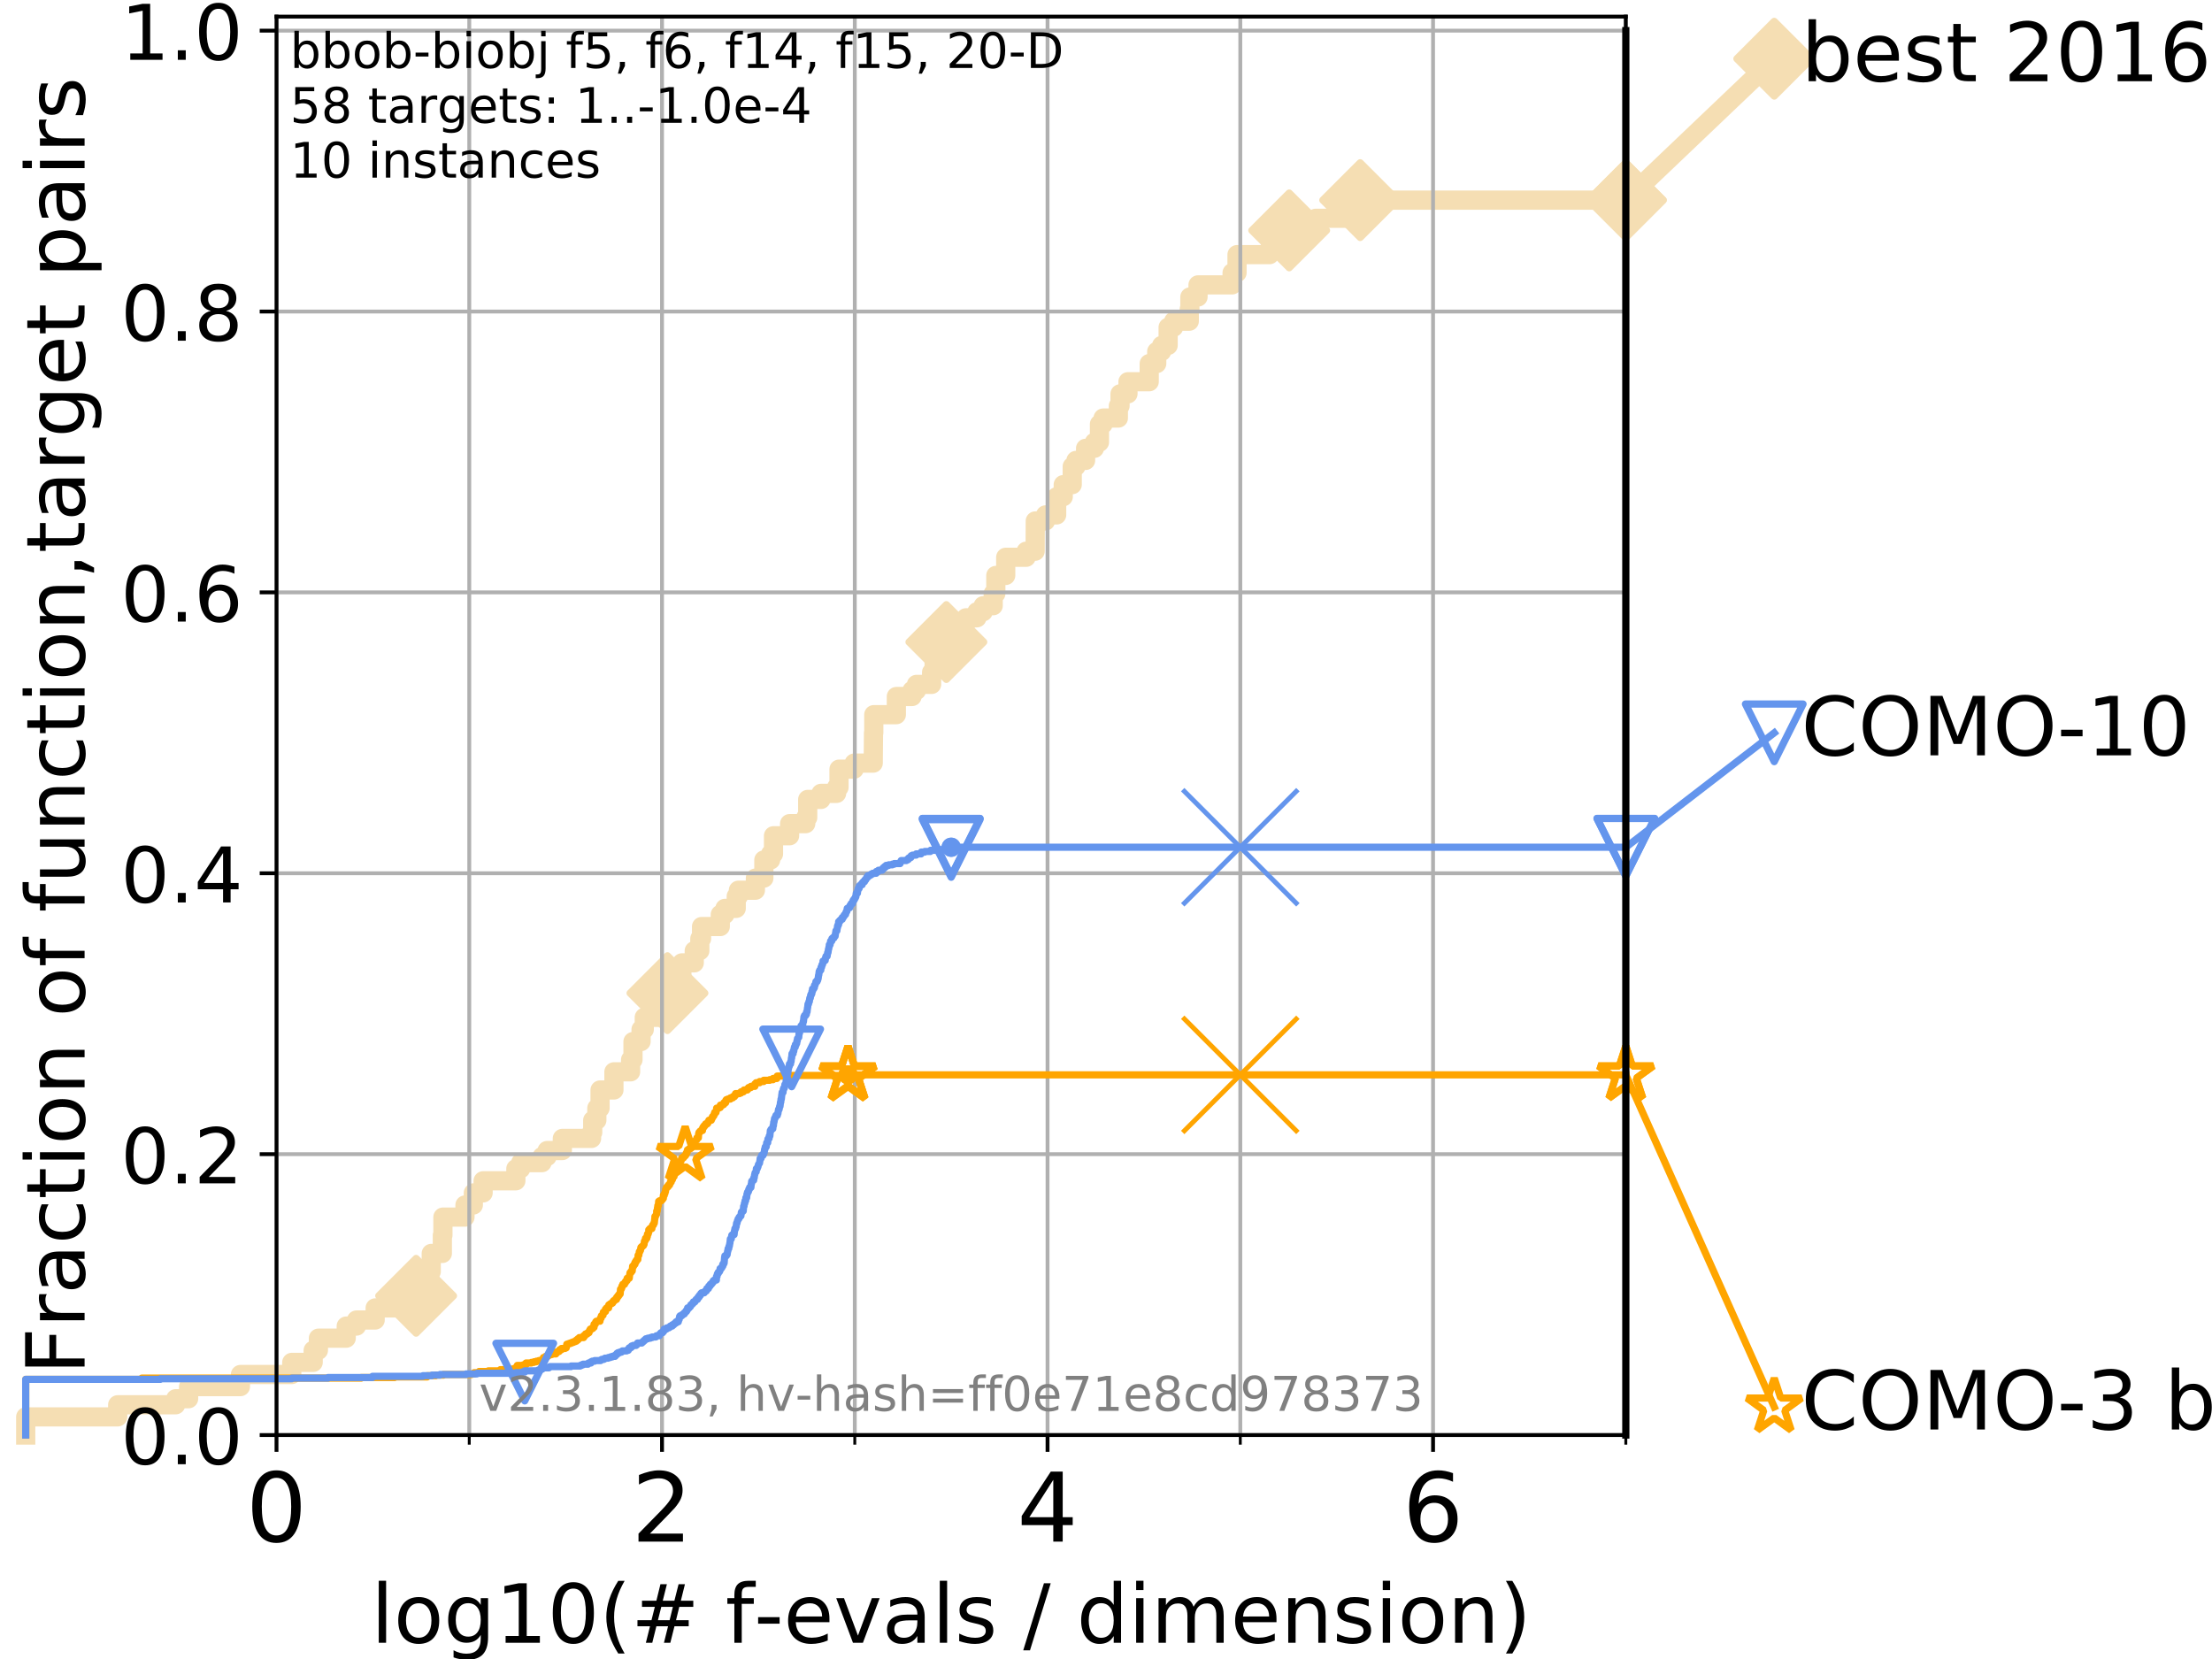 <?xml version="1.0" encoding="utf-8" standalone="no"?>
<!DOCTYPE svg PUBLIC "-//W3C//DTD SVG 1.1//EN"
  "http://www.w3.org/Graphics/SVG/1.1/DTD/svg11.dtd">
<!-- Created with matplotlib (https://matplotlib.org/) -->
<svg height="345.6pt" version="1.1" viewBox="0 0 460.8 345.6" width="460.8pt" xmlns="http://www.w3.org/2000/svg" xmlns:xlink="http://www.w3.org/1999/xlink">
 <defs>
  <style type="text/css">
*{stroke-linecap:butt;stroke-linejoin:round;}
  </style>
 </defs>
 <g id="figure_1">
  <g id="patch_1">
   <path d="M 0 345.6 
L 460.8 345.6 
L 460.8 0 
L 0 0 
z
" style="fill:#ffffff;"/>
  </g>
  <g id="axes_1">
   <g id="patch_2">
    <path d="M 57.6 298.944 
L 338.688 298.944 
L 338.688 3.456 
L 57.6 3.456 
z
" style="fill:#ffffff;"/>
   </g>
   <g id="line2d_1">
    <path d="M 5.357 298.944 
L 5.357 295.161 
L 24.516 295.161 
L 24.516 292.639 
L 36.604 292.639 
L 36.604 291.378 
L 39.292 291.378 
L 39.292 288.856 
L 50.087 288.856 
L 50.087 286.334 
L 60.78 286.334 
L 60.78 283.811 
L 65.243 283.811 
L 65.243 281.289 
L 66.333 281.289 
L 66.333 278.767 
L 72.125 278.767 
L 72.125 276.245 
L 74.263 276.245 
L 74.263 274.984 
L 78.155 274.984 
L 78.155 272.462 
L 83.239 272.462 
L 83.239 271.201 
L 86.183 271.201 
L 86.183 269.94 
L 86.684 269.94 
L 86.684 268.679 
L 87.33 268.679 
L 87.33 264.896 
L 89.836 264.896 
L 89.836 261.113 
L 92.147 261.113 
L 92.147 257.33 
L 92.267 257.33 
L 92.267 253.546 
L 96.861 253.546 
L 96.861 251.024 
L 98.606 251.024 
L 98.606 248.502 
L 100.642 248.502 
L 100.642 245.98 
L 107.465 245.98 
L 107.465 243.458 
L 108.484 243.458 
L 108.484 242.197 
L 112.914 242.197 
L 112.914 240.936 
L 113.977 240.936 
L 113.977 239.675 
L 117.145 239.675 
L 117.145 237.153 
L 123.233 237.153 
L 123.233 235.892 
L 123.474 235.892 
L 123.474 233.37 
L 124.331 233.37 
L 124.331 230.848 
L 125.002 230.848 
L 125.002 227.064 
L 127.892 227.064 
L 127.892 223.281 
L 131.364 223.281 
L 131.364 220.759 
L 131.864 220.759 
L 131.864 216.976 
L 133.544 216.976 
L 133.544 214.454 
L 134.214 214.454 
L 134.214 211.932 
L 138.753 211.932 
L 138.803 206.888 
L 139.042 206.888 
L 139.042 204.366 
L 142.045 204.366 
L 142.045 200.583 
L 144.624 200.583 
L 144.624 198.06 
L 145.788 198.06 
L 145.788 195.538 
L 146.145 195.538 
L 146.145 193.016 
L 150.051 193.016 
L 150.051 190.494 
L 151.015 190.494 
L 151.015 189.233 
L 153.373 189.233 
L 153.373 186.711 
L 153.82 186.711 
L 153.82 185.45 
L 157.364 185.45 
L 157.364 182.928 
L 159.124 182.928 
L 159.124 179.145 
L 160.535 179.145 
L 160.535 177.884 
L 161.135 177.884 
L 161.135 174.101 
L 164.488 174.101 
L 164.488 171.578 
L 167.853 171.578 
L 167.853 170.317 
L 168.26 170.317 
L 168.26 166.534 
L 171.03 166.534 
L 171.03 165.273 
L 174.281 165.273 
L 174.281 164.012 
L 174.783 164.012 
L 174.783 160.229 
L 177.941 160.229 
L 177.941 158.968 
L 181.909 158.968 
L 181.968 152.663 
L 182.023 152.663 
L 182.023 148.88 
L 186.725 148.88 
L 186.725 145.097 
L 189.999 145.097 
L 189.999 143.835 
L 190.917 143.835 
L 190.917 142.574 
L 194.069 142.574 
L 194.069 140.052 
L 194.595 140.052 
L 194.595 137.53 
L 197.145 137.53 
L 197.145 133.747 
L 198.293 133.747 
L 198.293 129.964 
L 201.214 129.964 
L 201.214 128.703 
L 203.509 128.703 
L 203.509 127.442 
L 204.813 127.442 
L 204.813 126.181 
L 206.901 126.181 
L 206.901 123.659 
L 207.448 123.659 
L 207.448 119.876 
L 209.509 119.876 
L 209.509 116.093 
L 213.761 116.093 
L 213.761 114.831 
L 215.641 114.831 
L 215.666 108.526 
L 217.809 108.526 
L 217.809 107.265 
L 220.123 107.265 
L 220.123 103.482 
L 221.493 103.482 
L 221.493 100.96 
L 223.364 100.96 
L 223.364 97.177 
L 224.143 97.177 
L 224.143 95.916 
L 226.147 95.916 
L 226.147 93.394 
L 227.983 93.394 
L 227.983 92.133 
L 229.038 92.133 
L 229.038 88.35 
L 229.8 88.35 
L 229.8 87.088 
L 232.976 87.088 
L 232.976 84.566 
L 233.324 84.566 
L 233.324 82.044 
L 234.977 82.044 
L 234.977 79.522 
L 239.403 79.522 
L 239.403 75.739 
L 240.968 75.739 
L 240.968 73.217 
L 241.99 73.217 
L 241.99 71.956 
L 243.344 71.956 
L 243.344 68.173 
L 244.494 68.173 
L 244.494 66.912 
L 247.747 66.912 
L 247.747 64.39 
L 247.874 64.39 
L 247.874 61.868 
L 249.571 61.868 
L 249.571 59.346 
L 256.667 59.346 
L 256.667 56.823 
L 257.697 56.823 
L 257.697 53.04 
L 264.485 53.04 
L 264.485 51.779 
L 268.561 51.779 
L 268.561 47.996 
L 274.093 47.996 
L 274.093 45.474 
L 283.351 45.474 
L 283.351 41.691 
L 338.688 41.691 
L 338.688 41.691 
" style="fill:none;stroke:#f5deb3;stroke-linecap:square;stroke-width:4;"/>
   </g>
   <g id="line2d_2">
    <defs>
     <path d="M 0 7.778 
L 7.778 0 
L 0 -7.778 
L -7.778 0 
z
" id="m03846e79e7" style="stroke:#f5deb3;stroke-linejoin:miter;stroke-width:1.5;"/>
    </defs>
    <g>
     <use style="fill:#f5deb3;stroke:#f5deb3;stroke-linejoin:miter;stroke-width:1.5;" x="86.684" xlink:href="#m03846e79e7" y="269.94"/>
     <use style="fill:#f5deb3;stroke:#f5deb3;stroke-linejoin:miter;stroke-width:1.5;" x="139.042" xlink:href="#m03846e79e7" y="206.888"/>
     <use style="fill:#f5deb3;stroke:#f5deb3;stroke-linejoin:miter;stroke-width:1.5;" x="197.145" xlink:href="#m03846e79e7" y="133.747"/>
     <use style="fill:#f5deb3;stroke:#f5deb3;stroke-linejoin:miter;stroke-width:1.5;" x="268.561" xlink:href="#m03846e79e7" y="47.996"/>
     <use style="fill:#f5deb3;stroke:#f5deb3;stroke-linejoin:miter;stroke-width:1.5;" x="283.351" xlink:href="#m03846e79e7" y="41.691"/>
     <use style="fill:#f5deb3;stroke:#f5deb3;stroke-linejoin:miter;stroke-width:1.5;" x="338.688" xlink:href="#m03846e79e7" y="41.691"/>
    </g>
   </g>
   <g id="line2d_3">
    <path style="fill:none;stroke:#f5deb3;stroke-linecap:square;stroke-width:4;"/>
    <g/>
   </g>
   <g id="line2d_4">
    <path d="M 338.688 41.691 
L 369.608 12.233 
" style="fill:none;stroke:#f5deb3;stroke-linecap:square;stroke-width:4;"/>
    <g>
     <use style="fill:#f5deb3;stroke:#f5deb3;stroke-linejoin:miter;stroke-width:1.5;" x="338.688" xlink:href="#m03846e79e7" y="41.691"/>
     <use style="fill:#f5deb3;stroke:#f5deb3;stroke-linejoin:miter;stroke-width:1.5;" x="369.608" xlink:href="#m03846e79e7" y="12.233"/>
    </g>
   </g>
   <g id="matplotlib.axis_1">
    <g id="xtick_1">
     <g id="line2d_5">
      <path clip-path="url(#p4822f7832a)" d="M 57.6 298.944 
L 57.6 3.456 
" style="fill:none;stroke:#b0b0b0;stroke-linecap:square;stroke-width:0.8;"/>
     </g>
     <g id="line2d_6">
      <defs>
       <path d="M 0 0 
L 0 3.5 
" id="ma350a9776d" style="stroke:#000000;stroke-width:0.8;"/>
      </defs>
      <g>
       <use style="stroke:#000000;stroke-width:0.8;" x="57.6" xlink:href="#ma350a9776d" y="298.944"/>
      </g>
     </g>
     <g id="text_1">
      <!-- 0 -->
      <defs>
       <path d="M 31.781 66.406 
Q 24.172 66.406 20.328 58.906 
Q 16.5 51.422 16.5 36.375 
Q 16.5 21.391 20.328 13.891 
Q 24.172 6.391 31.781 6.391 
Q 39.453 6.391 43.281 13.891 
Q 47.125 21.391 47.125 36.375 
Q 47.125 51.422 43.281 58.906 
Q 39.453 66.406 31.781 66.406 
z
M 31.781 74.219 
Q 44.047 74.219 50.516 64.516 
Q 56.984 54.828 56.984 36.375 
Q 56.984 17.969 50.516 8.266 
Q 44.047 -1.422 31.781 -1.422 
Q 19.531 -1.422 13.062 8.266 
Q 6.594 17.969 6.594 36.375 
Q 6.594 54.828 13.062 64.516 
Q 19.531 74.219 31.781 74.219 
z
" id="DejaVuSans-48"/>
      </defs>
      <g transform="translate(51.237 321.141)scale(0.2 -0.2)">
       <use xlink:href="#DejaVuSans-48"/>
      </g>
     </g>
    </g>
    <g id="xtick_2">
     <g id="line2d_7">
      <path clip-path="url(#p4822f7832a)" d="M 137.911 298.944 
L 137.911 3.456 
" style="fill:none;stroke:#b0b0b0;stroke-linecap:square;stroke-width:0.8;"/>
     </g>
     <g id="line2d_8">
      <g>
       <use style="stroke:#000000;stroke-width:0.8;" x="137.911" xlink:href="#ma350a9776d" y="298.944"/>
      </g>
     </g>
     <g id="text_2">
      <!-- 2 -->
      <defs>
       <path d="M 19.188 8.297 
L 53.609 8.297 
L 53.609 0 
L 7.328 0 
L 7.328 8.297 
Q 12.938 14.109 22.625 23.891 
Q 32.328 33.688 34.812 36.531 
Q 39.547 41.844 41.422 45.531 
Q 43.312 49.219 43.312 52.781 
Q 43.312 58.594 39.234 62.25 
Q 35.156 65.922 28.609 65.922 
Q 23.969 65.922 18.812 64.312 
Q 13.672 62.703 7.812 59.422 
L 7.812 69.391 
Q 13.766 71.781 18.938 73 
Q 24.125 74.219 28.422 74.219 
Q 39.75 74.219 46.484 68.547 
Q 53.219 62.891 53.219 53.422 
Q 53.219 48.922 51.531 44.891 
Q 49.859 40.875 45.406 35.406 
Q 44.188 33.984 37.641 27.219 
Q 31.109 20.453 19.188 8.297 
z
" id="DejaVuSans-50"/>
      </defs>
      <g transform="translate(131.548 321.141)scale(0.2 -0.2)">
       <use xlink:href="#DejaVuSans-50"/>
      </g>
     </g>
    </g>
    <g id="xtick_3">
     <g id="line2d_9">
      <path clip-path="url(#p4822f7832a)" d="M 218.222 298.944 
L 218.222 3.456 
" style="fill:none;stroke:#b0b0b0;stroke-linecap:square;stroke-width:0.8;"/>
     </g>
     <g id="line2d_10">
      <g>
       <use style="stroke:#000000;stroke-width:0.8;" x="218.222" xlink:href="#ma350a9776d" y="298.944"/>
      </g>
     </g>
     <g id="text_3">
      <!-- 4 -->
      <defs>
       <path d="M 37.797 64.312 
L 12.891 25.391 
L 37.797 25.391 
z
M 35.203 72.906 
L 47.609 72.906 
L 47.609 25.391 
L 58.016 25.391 
L 58.016 17.188 
L 47.609 17.188 
L 47.609 0 
L 37.797 0 
L 37.797 17.188 
L 4.891 17.188 
L 4.891 26.703 
z
" id="DejaVuSans-52"/>
      </defs>
      <g transform="translate(211.859 321.141)scale(0.2 -0.2)">
       <use xlink:href="#DejaVuSans-52"/>
      </g>
     </g>
    </g>
    <g id="xtick_4">
     <g id="line2d_11">
      <path clip-path="url(#p4822f7832a)" d="M 298.533 298.944 
L 298.533 3.456 
" style="fill:none;stroke:#b0b0b0;stroke-linecap:square;stroke-width:0.8;"/>
     </g>
     <g id="line2d_12">
      <g>
       <use style="stroke:#000000;stroke-width:0.8;" x="298.533" xlink:href="#ma350a9776d" y="298.944"/>
      </g>
     </g>
     <g id="text_4">
      <!-- 6 -->
      <defs>
       <path d="M 33.016 40.375 
Q 26.375 40.375 22.484 35.828 
Q 18.609 31.297 18.609 23.391 
Q 18.609 15.531 22.484 10.953 
Q 26.375 6.391 33.016 6.391 
Q 39.656 6.391 43.531 10.953 
Q 47.406 15.531 47.406 23.391 
Q 47.406 31.297 43.531 35.828 
Q 39.656 40.375 33.016 40.375 
z
M 52.594 71.297 
L 52.594 62.312 
Q 48.875 64.062 45.094 64.984 
Q 41.312 65.922 37.594 65.922 
Q 27.828 65.922 22.672 59.328 
Q 17.531 52.734 16.797 39.406 
Q 19.672 43.656 24.016 45.922 
Q 28.375 48.188 33.594 48.188 
Q 44.578 48.188 50.953 41.516 
Q 57.328 34.859 57.328 23.391 
Q 57.328 12.156 50.688 5.359 
Q 44.047 -1.422 33.016 -1.422 
Q 20.359 -1.422 13.672 8.266 
Q 6.984 17.969 6.984 36.375 
Q 6.984 53.656 15.188 63.938 
Q 23.391 74.219 37.203 74.219 
Q 40.922 74.219 44.703 73.484 
Q 48.484 72.75 52.594 71.297 
z
" id="DejaVuSans-54"/>
      </defs>
      <g transform="translate(292.17 321.141)scale(0.2 -0.2)">
       <use xlink:href="#DejaVuSans-54"/>
      </g>
     </g>
    </g>
    <g id="xtick_5">
     <g id="line2d_13">
      <path clip-path="url(#p4822f7832a)" d="M 97.755 298.944 
L 97.755 3.456 
" style="fill:none;stroke:#b0b0b0;stroke-linecap:square;stroke-width:0.8;"/>
     </g>
     <g id="line2d_14">
      <defs>
       <path d="M 0 0 
L 0 2 
" id="m88f85a4273" style="stroke:#000000;stroke-width:0.6;"/>
      </defs>
      <g>
       <use style="stroke:#000000;stroke-width:0.6;" x="97.755" xlink:href="#m88f85a4273" y="298.944"/>
      </g>
     </g>
    </g>
    <g id="xtick_6">
     <g id="line2d_15">
      <path clip-path="url(#p4822f7832a)" d="M 178.066 298.944 
L 178.066 3.456 
" style="fill:none;stroke:#b0b0b0;stroke-linecap:square;stroke-width:0.8;"/>
     </g>
     <g id="line2d_16">
      <g>
       <use style="stroke:#000000;stroke-width:0.6;" x="178.066" xlink:href="#m88f85a4273" y="298.944"/>
      </g>
     </g>
    </g>
    <g id="xtick_7">
     <g id="line2d_17">
      <path clip-path="url(#p4822f7832a)" d="M 258.377 298.944 
L 258.377 3.456 
" style="fill:none;stroke:#b0b0b0;stroke-linecap:square;stroke-width:0.8;"/>
     </g>
     <g id="line2d_18">
      <g>
       <use style="stroke:#000000;stroke-width:0.6;" x="258.377" xlink:href="#m88f85a4273" y="298.944"/>
      </g>
     </g>
    </g>
    <g id="xtick_8">
     <g id="line2d_19">
      <path clip-path="url(#p4822f7832a)" d="M 338.688 298.944 
L 338.688 3.456 
" style="fill:none;stroke:#b0b0b0;stroke-linecap:square;stroke-width:0.8;"/>
     </g>
     <g id="line2d_20">
      <g>
       <use style="stroke:#000000;stroke-width:0.6;" x="338.688" xlink:href="#m88f85a4273" y="298.944"/>
      </g>
     </g>
    </g>
    <g id="text_5">
     <!-- log10(# f-evals / dimension) -->
     <defs>
      <path d="M 9.422 75.984 
L 18.406 75.984 
L 18.406 0 
L 9.422 0 
z
" id="DejaVuSans-108"/>
      <path d="M 30.609 48.391 
Q 23.391 48.391 19.188 42.75 
Q 14.984 37.109 14.984 27.297 
Q 14.984 17.484 19.156 11.844 
Q 23.344 6.203 30.609 6.203 
Q 37.797 6.203 41.984 11.859 
Q 46.188 17.531 46.188 27.297 
Q 46.188 37.016 41.984 42.703 
Q 37.797 48.391 30.609 48.391 
z
M 30.609 56 
Q 42.328 56 49.016 48.375 
Q 55.719 40.766 55.719 27.297 
Q 55.719 13.875 49.016 6.219 
Q 42.328 -1.422 30.609 -1.422 
Q 18.844 -1.422 12.172 6.219 
Q 5.516 13.875 5.516 27.297 
Q 5.516 40.766 12.172 48.375 
Q 18.844 56 30.609 56 
z
" id="DejaVuSans-111"/>
      <path d="M 45.406 27.984 
Q 45.406 37.75 41.375 43.109 
Q 37.359 48.484 30.078 48.484 
Q 22.859 48.484 18.828 43.109 
Q 14.797 37.75 14.797 27.984 
Q 14.797 18.266 18.828 12.891 
Q 22.859 7.516 30.078 7.516 
Q 37.359 7.516 41.375 12.891 
Q 45.406 18.266 45.406 27.984 
z
M 54.391 6.781 
Q 54.391 -7.172 48.188 -13.984 
Q 42 -20.797 29.203 -20.797 
Q 24.469 -20.797 20.266 -20.094 
Q 16.062 -19.391 12.109 -17.922 
L 12.109 -9.188 
Q 16.062 -11.328 19.922 -12.344 
Q 23.781 -13.375 27.781 -13.375 
Q 36.625 -13.375 41.016 -8.766 
Q 45.406 -4.156 45.406 5.172 
L 45.406 9.625 
Q 42.625 4.781 38.281 2.391 
Q 33.938 0 27.875 0 
Q 17.828 0 11.672 7.656 
Q 5.516 15.328 5.516 27.984 
Q 5.516 40.672 11.672 48.328 
Q 17.828 56 27.875 56 
Q 33.938 56 38.281 53.609 
Q 42.625 51.219 45.406 46.391 
L 45.406 54.688 
L 54.391 54.688 
z
" id="DejaVuSans-103"/>
      <path d="M 12.406 8.297 
L 28.516 8.297 
L 28.516 63.922 
L 10.984 60.406 
L 10.984 69.391 
L 28.422 72.906 
L 38.281 72.906 
L 38.281 8.297 
L 54.391 8.297 
L 54.391 0 
L 12.406 0 
z
" id="DejaVuSans-49"/>
      <path d="M 31 75.875 
Q 24.469 64.656 21.281 53.656 
Q 18.109 42.672 18.109 31.391 
Q 18.109 20.125 21.312 9.062 
Q 24.516 -2 31 -13.188 
L 23.188 -13.188 
Q 15.875 -1.703 12.234 9.375 
Q 8.594 20.453 8.594 31.391 
Q 8.594 42.281 12.203 53.312 
Q 15.828 64.359 23.188 75.875 
z
" id="DejaVuSans-40"/>
      <path d="M 51.125 44 
L 36.922 44 
L 32.812 27.688 
L 47.125 27.688 
z
M 43.797 71.781 
L 38.719 51.516 
L 52.984 51.516 
L 58.109 71.781 
L 65.922 71.781 
L 60.891 51.516 
L 76.125 51.516 
L 76.125 44 
L 58.984 44 
L 54.984 27.688 
L 70.516 27.688 
L 70.516 20.219 
L 53.078 20.219 
L 48 0 
L 40.188 0 
L 45.219 20.219 
L 30.906 20.219 
L 25.875 0 
L 18.016 0 
L 23.094 20.219 
L 7.719 20.219 
L 7.719 27.688 
L 24.906 27.688 
L 29 44 
L 13.281 44 
L 13.281 51.516 
L 30.906 51.516 
L 35.891 71.781 
z
" id="DejaVuSans-35"/>
      <path id="DejaVuSans-32"/>
      <path d="M 37.109 75.984 
L 37.109 68.5 
L 28.516 68.5 
Q 23.688 68.5 21.797 66.547 
Q 19.922 64.594 19.922 59.516 
L 19.922 54.688 
L 34.719 54.688 
L 34.719 47.703 
L 19.922 47.703 
L 19.922 0 
L 10.891 0 
L 10.891 47.703 
L 2.297 47.703 
L 2.297 54.688 
L 10.891 54.688 
L 10.891 58.5 
Q 10.891 67.625 15.141 71.797 
Q 19.391 75.984 28.609 75.984 
z
" id="DejaVuSans-102"/>
      <path d="M 4.891 31.391 
L 31.203 31.391 
L 31.203 23.391 
L 4.891 23.391 
z
" id="DejaVuSans-45"/>
      <path d="M 56.203 29.594 
L 56.203 25.203 
L 14.891 25.203 
Q 15.484 15.922 20.484 11.062 
Q 25.484 6.203 34.422 6.203 
Q 39.594 6.203 44.453 7.469 
Q 49.312 8.734 54.109 11.281 
L 54.109 2.781 
Q 49.266 0.734 44.188 -0.344 
Q 39.109 -1.422 33.891 -1.422 
Q 20.797 -1.422 13.156 6.188 
Q 5.516 13.812 5.516 26.812 
Q 5.516 40.234 12.766 48.109 
Q 20.016 56 32.328 56 
Q 43.359 56 49.781 48.891 
Q 56.203 41.797 56.203 29.594 
z
M 47.219 32.234 
Q 47.125 39.594 43.094 43.984 
Q 39.062 48.391 32.422 48.391 
Q 24.906 48.391 20.391 44.141 
Q 15.875 39.891 15.188 32.172 
z
" id="DejaVuSans-101"/>
      <path d="M 2.984 54.688 
L 12.5 54.688 
L 29.594 8.797 
L 46.688 54.688 
L 56.203 54.688 
L 35.688 0 
L 23.484 0 
z
" id="DejaVuSans-118"/>
      <path d="M 34.281 27.484 
Q 23.391 27.484 19.188 25 
Q 14.984 22.516 14.984 16.5 
Q 14.984 11.719 18.141 8.906 
Q 21.297 6.109 26.703 6.109 
Q 34.188 6.109 38.703 11.406 
Q 43.219 16.703 43.219 25.484 
L 43.219 27.484 
z
M 52.203 31.203 
L 52.203 0 
L 43.219 0 
L 43.219 8.297 
Q 40.141 3.328 35.547 0.953 
Q 30.953 -1.422 24.312 -1.422 
Q 15.922 -1.422 10.953 3.297 
Q 6 8.016 6 15.922 
Q 6 25.141 12.172 29.828 
Q 18.359 34.516 30.609 34.516 
L 43.219 34.516 
L 43.219 35.406 
Q 43.219 41.609 39.141 45 
Q 35.062 48.391 27.688 48.391 
Q 23 48.391 18.547 47.266 
Q 14.109 46.141 10.016 43.891 
L 10.016 52.203 
Q 14.938 54.109 19.578 55.047 
Q 24.219 56 28.609 56 
Q 40.484 56 46.344 49.844 
Q 52.203 43.703 52.203 31.203 
z
" id="DejaVuSans-97"/>
      <path d="M 44.281 53.078 
L 44.281 44.578 
Q 40.484 46.531 36.375 47.5 
Q 32.281 48.484 27.875 48.484 
Q 21.188 48.484 17.844 46.438 
Q 14.5 44.391 14.5 40.281 
Q 14.5 37.156 16.891 35.375 
Q 19.281 33.594 26.516 31.984 
L 29.594 31.297 
Q 39.156 29.25 43.188 25.516 
Q 47.219 21.781 47.219 15.094 
Q 47.219 7.469 41.188 3.016 
Q 35.156 -1.422 24.609 -1.422 
Q 20.219 -1.422 15.453 -0.562 
Q 10.688 0.297 5.422 2 
L 5.422 11.281 
Q 10.406 8.688 15.234 7.391 
Q 20.062 6.109 24.812 6.109 
Q 31.156 6.109 34.562 8.281 
Q 37.984 10.453 37.984 14.406 
Q 37.984 18.062 35.516 20.016 
Q 33.062 21.969 24.703 23.781 
L 21.578 24.516 
Q 13.234 26.266 9.516 29.906 
Q 5.812 33.547 5.812 39.891 
Q 5.812 47.609 11.281 51.797 
Q 16.75 56 26.812 56 
Q 31.781 56 36.172 55.266 
Q 40.578 54.547 44.281 53.078 
z
" id="DejaVuSans-115"/>
      <path d="M 25.391 72.906 
L 33.688 72.906 
L 8.297 -9.281 
L 0 -9.281 
z
" id="DejaVuSans-47"/>
      <path d="M 45.406 46.391 
L 45.406 75.984 
L 54.391 75.984 
L 54.391 0 
L 45.406 0 
L 45.406 8.203 
Q 42.578 3.328 38.25 0.953 
Q 33.938 -1.422 27.875 -1.422 
Q 17.969 -1.422 11.734 6.484 
Q 5.516 14.406 5.516 27.297 
Q 5.516 40.188 11.734 48.094 
Q 17.969 56 27.875 56 
Q 33.938 56 38.25 53.625 
Q 42.578 51.266 45.406 46.391 
z
M 14.797 27.297 
Q 14.797 17.391 18.875 11.75 
Q 22.953 6.109 30.078 6.109 
Q 37.203 6.109 41.297 11.75 
Q 45.406 17.391 45.406 27.297 
Q 45.406 37.203 41.297 42.844 
Q 37.203 48.484 30.078 48.484 
Q 22.953 48.484 18.875 42.844 
Q 14.797 37.203 14.797 27.297 
z
" id="DejaVuSans-100"/>
      <path d="M 9.422 54.688 
L 18.406 54.688 
L 18.406 0 
L 9.422 0 
z
M 9.422 75.984 
L 18.406 75.984 
L 18.406 64.594 
L 9.422 64.594 
z
" id="DejaVuSans-105"/>
      <path d="M 52 44.188 
Q 55.375 50.25 60.062 53.125 
Q 64.75 56 71.094 56 
Q 79.641 56 84.281 50.016 
Q 88.922 44.047 88.922 33.016 
L 88.922 0 
L 79.891 0 
L 79.891 32.719 
Q 79.891 40.578 77.094 44.375 
Q 74.312 48.188 68.609 48.188 
Q 61.625 48.188 57.562 43.547 
Q 53.516 38.922 53.516 30.906 
L 53.516 0 
L 44.484 0 
L 44.484 32.719 
Q 44.484 40.625 41.703 44.406 
Q 38.922 48.188 33.109 48.188 
Q 26.219 48.188 22.156 43.531 
Q 18.109 38.875 18.109 30.906 
L 18.109 0 
L 9.078 0 
L 9.078 54.688 
L 18.109 54.688 
L 18.109 46.188 
Q 21.188 51.219 25.484 53.609 
Q 29.781 56 35.688 56 
Q 41.656 56 45.828 52.969 
Q 50 49.953 52 44.188 
z
" id="DejaVuSans-109"/>
      <path d="M 54.891 33.016 
L 54.891 0 
L 45.906 0 
L 45.906 32.719 
Q 45.906 40.484 42.875 44.328 
Q 39.844 48.188 33.797 48.188 
Q 26.516 48.188 22.312 43.547 
Q 18.109 38.922 18.109 30.906 
L 18.109 0 
L 9.078 0 
L 9.078 54.688 
L 18.109 54.688 
L 18.109 46.188 
Q 21.344 51.125 25.703 53.562 
Q 30.078 56 35.797 56 
Q 45.219 56 50.047 50.172 
Q 54.891 44.344 54.891 33.016 
z
" id="DejaVuSans-110"/>
      <path d="M 8.016 75.875 
L 15.828 75.875 
Q 23.141 64.359 26.781 53.312 
Q 30.422 42.281 30.422 31.391 
Q 30.422 20.453 26.781 9.375 
Q 23.141 -1.703 15.828 -13.188 
L 8.016 -13.188 
Q 14.5 -2 17.703 9.062 
Q 20.906 20.125 20.906 31.391 
Q 20.906 42.672 17.703 53.656 
Q 14.5 64.656 8.016 75.875 
z
" id="DejaVuSans-41"/>
     </defs>
     <g transform="translate(77.303 342.218)scale(0.17 -0.17)">
      <use xlink:href="#DejaVuSans-108"/>
      <use x="27.783" xlink:href="#DejaVuSans-111"/>
      <use x="88.965" xlink:href="#DejaVuSans-103"/>
      <use x="152.441" xlink:href="#DejaVuSans-49"/>
      <use x="216.064" xlink:href="#DejaVuSans-48"/>
      <use x="279.688" xlink:href="#DejaVuSans-40"/>
      <use x="318.701" xlink:href="#DejaVuSans-35"/>
      <use x="402.49" xlink:href="#DejaVuSans-32"/>
      <use x="434.277" xlink:href="#DejaVuSans-102"/>
      <use x="469.404" xlink:href="#DejaVuSans-45"/>
      <use x="505.488" xlink:href="#DejaVuSans-101"/>
      <use x="567.012" xlink:href="#DejaVuSans-118"/>
      <use x="626.191" xlink:href="#DejaVuSans-97"/>
      <use x="687.471" xlink:href="#DejaVuSans-108"/>
      <use x="715.254" xlink:href="#DejaVuSans-115"/>
      <use x="767.354" xlink:href="#DejaVuSans-32"/>
      <use x="799.141" xlink:href="#DejaVuSans-47"/>
      <use x="832.832" xlink:href="#DejaVuSans-32"/>
      <use x="864.619" xlink:href="#DejaVuSans-100"/>
      <use x="928.096" xlink:href="#DejaVuSans-105"/>
      <use x="955.879" xlink:href="#DejaVuSans-109"/>
      <use x="1053.291" xlink:href="#DejaVuSans-101"/>
      <use x="1114.814" xlink:href="#DejaVuSans-110"/>
      <use x="1178.193" xlink:href="#DejaVuSans-115"/>
      <use x="1230.293" xlink:href="#DejaVuSans-105"/>
      <use x="1258.076" xlink:href="#DejaVuSans-111"/>
      <use x="1319.258" xlink:href="#DejaVuSans-110"/>
      <use x="1382.637" xlink:href="#DejaVuSans-41"/>
     </g>
    </g>
   </g>
   <g id="matplotlib.axis_2">
    <g id="ytick_1">
     <g id="line2d_21">
      <path clip-path="url(#p4822f7832a)" d="M 57.6 298.944 
L 338.688 298.944 
" style="fill:none;stroke:#b0b0b0;stroke-linecap:square;stroke-width:0.8;"/>
     </g>
     <g id="line2d_22">
      <defs>
       <path d="M 0 0 
L -3.5 0 
" id="mdb5f5aa6cd" style="stroke:#000000;stroke-width:0.8;"/>
      </defs>
      <g>
       <use style="stroke:#000000;stroke-width:0.8;" x="57.6" xlink:href="#mdb5f5aa6cd" y="298.944"/>
      </g>
     </g>
     <g id="text_6">
      <!-- 0.0 -->
      <defs>
       <path d="M 10.688 12.406 
L 21 12.406 
L 21 0 
L 10.688 0 
z
" id="DejaVuSans-46"/>
      </defs>
      <g transform="translate(25.155 305.023)scale(0.16 -0.16)">
       <use xlink:href="#DejaVuSans-48"/>
       <use x="63.623" xlink:href="#DejaVuSans-46"/>
       <use x="95.41" xlink:href="#DejaVuSans-48"/>
      </g>
     </g>
    </g>
    <g id="ytick_2">
     <g id="line2d_23">
      <path clip-path="url(#p4822f7832a)" d="M 57.6 240.432 
L 338.688 240.432 
" style="fill:none;stroke:#b0b0b0;stroke-linecap:square;stroke-width:0.8;"/>
     </g>
     <g id="line2d_24">
      <g>
       <use style="stroke:#000000;stroke-width:0.8;" x="57.6" xlink:href="#mdb5f5aa6cd" y="240.432"/>
      </g>
     </g>
     <g id="text_7">
      <!-- 0.2 -->
      <g transform="translate(25.155 246.51)scale(0.16 -0.16)">
       <use xlink:href="#DejaVuSans-48"/>
       <use x="63.623" xlink:href="#DejaVuSans-46"/>
       <use x="95.41" xlink:href="#DejaVuSans-50"/>
      </g>
     </g>
    </g>
    <g id="ytick_3">
     <g id="line2d_25">
      <path clip-path="url(#p4822f7832a)" d="M 57.6 181.919 
L 338.688 181.919 
" style="fill:none;stroke:#b0b0b0;stroke-linecap:square;stroke-width:0.8;"/>
     </g>
     <g id="line2d_26">
      <g>
       <use style="stroke:#000000;stroke-width:0.8;" x="57.6" xlink:href="#mdb5f5aa6cd" y="181.919"/>
      </g>
     </g>
     <g id="text_8">
      <!-- 0.4 -->
      <g transform="translate(25.155 187.998)scale(0.16 -0.16)">
       <use xlink:href="#DejaVuSans-48"/>
       <use x="63.623" xlink:href="#DejaVuSans-46"/>
       <use x="95.41" xlink:href="#DejaVuSans-52"/>
      </g>
     </g>
    </g>
    <g id="ytick_4">
     <g id="line2d_27">
      <path clip-path="url(#p4822f7832a)" d="M 57.6 123.407 
L 338.688 123.407 
" style="fill:none;stroke:#b0b0b0;stroke-linecap:square;stroke-width:0.8;"/>
     </g>
     <g id="line2d_28">
      <g>
       <use style="stroke:#000000;stroke-width:0.8;" x="57.6" xlink:href="#mdb5f5aa6cd" y="123.407"/>
      </g>
     </g>
     <g id="text_9">
      <!-- 0.6 -->
      <g transform="translate(25.155 129.485)scale(0.16 -0.16)">
       <use xlink:href="#DejaVuSans-48"/>
       <use x="63.623" xlink:href="#DejaVuSans-46"/>
       <use x="95.41" xlink:href="#DejaVuSans-54"/>
      </g>
     </g>
    </g>
    <g id="ytick_5">
     <g id="line2d_29">
      <path clip-path="url(#p4822f7832a)" d="M 57.6 64.894 
L 338.688 64.894 
" style="fill:none;stroke:#b0b0b0;stroke-linecap:square;stroke-width:0.8;"/>
     </g>
     <g id="line2d_30">
      <g>
       <use style="stroke:#000000;stroke-width:0.8;" x="57.6" xlink:href="#mdb5f5aa6cd" y="64.894"/>
      </g>
     </g>
     <g id="text_10">
      <!-- 0.8 -->
      <defs>
       <path d="M 31.781 34.625 
Q 24.75 34.625 20.719 30.859 
Q 16.703 27.094 16.703 20.516 
Q 16.703 13.922 20.719 10.156 
Q 24.75 6.391 31.781 6.391 
Q 38.812 6.391 42.859 10.172 
Q 46.922 13.969 46.922 20.516 
Q 46.922 27.094 42.891 30.859 
Q 38.875 34.625 31.781 34.625 
z
M 21.922 38.812 
Q 15.578 40.375 12.031 44.719 
Q 8.5 49.078 8.5 55.328 
Q 8.5 64.062 14.719 69.141 
Q 20.953 74.219 31.781 74.219 
Q 42.672 74.219 48.875 69.141 
Q 55.078 64.062 55.078 55.328 
Q 55.078 49.078 51.531 44.719 
Q 48 40.375 41.703 38.812 
Q 48.828 37.156 52.797 32.312 
Q 56.781 27.484 56.781 20.516 
Q 56.781 9.906 50.312 4.234 
Q 43.844 -1.422 31.781 -1.422 
Q 19.734 -1.422 13.25 4.234 
Q 6.781 9.906 6.781 20.516 
Q 6.781 27.484 10.781 32.312 
Q 14.797 37.156 21.922 38.812 
z
M 18.312 54.391 
Q 18.312 48.734 21.844 45.562 
Q 25.391 42.391 31.781 42.391 
Q 38.141 42.391 41.719 45.562 
Q 45.312 48.734 45.312 54.391 
Q 45.312 60.062 41.719 63.234 
Q 38.141 66.406 31.781 66.406 
Q 25.391 66.406 21.844 63.234 
Q 18.312 60.062 18.312 54.391 
z
" id="DejaVuSans-56"/>
      </defs>
      <g transform="translate(25.155 70.973)scale(0.16 -0.16)">
       <use xlink:href="#DejaVuSans-48"/>
       <use x="63.623" xlink:href="#DejaVuSans-46"/>
       <use x="95.41" xlink:href="#DejaVuSans-56"/>
      </g>
     </g>
    </g>
    <g id="ytick_6">
     <g id="line2d_31">
      <path clip-path="url(#p4822f7832a)" d="M 57.6 6.382 
L 338.688 6.382 
" style="fill:none;stroke:#b0b0b0;stroke-linecap:square;stroke-width:0.8;"/>
     </g>
     <g id="line2d_32">
      <g>
       <use style="stroke:#000000;stroke-width:0.8;" x="57.6" xlink:href="#mdb5f5aa6cd" y="6.382"/>
      </g>
     </g>
     <g id="text_11">
      <!-- 1.0 -->
      <g transform="translate(25.155 12.46)scale(0.16 -0.16)">
       <use xlink:href="#DejaVuSans-49"/>
       <use x="63.623" xlink:href="#DejaVuSans-46"/>
       <use x="95.41" xlink:href="#DejaVuSans-48"/>
      </g>
     </g>
    </g>
    <g id="text_12">
     <!-- Fraction of function,target pairs -->
     <defs>
      <path d="M 9.812 72.906 
L 51.703 72.906 
L 51.703 64.594 
L 19.672 64.594 
L 19.672 43.109 
L 48.578 43.109 
L 48.578 34.812 
L 19.672 34.812 
L 19.672 0 
L 9.812 0 
z
" id="DejaVuSans-70"/>
      <path d="M 41.109 46.297 
Q 39.594 47.172 37.812 47.578 
Q 36.031 48 33.891 48 
Q 26.266 48 22.188 43.047 
Q 18.109 38.094 18.109 28.812 
L 18.109 0 
L 9.078 0 
L 9.078 54.688 
L 18.109 54.688 
L 18.109 46.188 
Q 20.953 51.172 25.484 53.578 
Q 30.031 56 36.531 56 
Q 37.453 56 38.578 55.875 
Q 39.703 55.766 41.062 55.516 
z
" id="DejaVuSans-114"/>
      <path d="M 48.781 52.594 
L 48.781 44.188 
Q 44.969 46.297 41.141 47.344 
Q 37.312 48.391 33.406 48.391 
Q 24.656 48.391 19.812 42.844 
Q 14.984 37.312 14.984 27.297 
Q 14.984 17.281 19.812 11.734 
Q 24.656 6.203 33.406 6.203 
Q 37.312 6.203 41.141 7.25 
Q 44.969 8.297 48.781 10.406 
L 48.781 2.094 
Q 45.016 0.344 40.984 -0.531 
Q 36.969 -1.422 32.422 -1.422 
Q 20.062 -1.422 12.781 6.344 
Q 5.516 14.109 5.516 27.297 
Q 5.516 40.672 12.859 48.328 
Q 20.219 56 33.016 56 
Q 37.156 56 41.109 55.141 
Q 45.062 54.297 48.781 52.594 
z
" id="DejaVuSans-99"/>
      <path d="M 18.312 70.219 
L 18.312 54.688 
L 36.812 54.688 
L 36.812 47.703 
L 18.312 47.703 
L 18.312 18.016 
Q 18.312 11.328 20.141 9.422 
Q 21.969 7.516 27.594 7.516 
L 36.812 7.516 
L 36.812 0 
L 27.594 0 
Q 17.188 0 13.234 3.875 
Q 9.281 7.766 9.281 18.016 
L 9.281 47.703 
L 2.688 47.703 
L 2.688 54.688 
L 9.281 54.688 
L 9.281 70.219 
z
" id="DejaVuSans-116"/>
      <path d="M 8.5 21.578 
L 8.5 54.688 
L 17.484 54.688 
L 17.484 21.922 
Q 17.484 14.156 20.5 10.266 
Q 23.531 6.391 29.594 6.391 
Q 36.859 6.391 41.078 11.031 
Q 45.312 15.672 45.312 23.688 
L 45.312 54.688 
L 54.297 54.688 
L 54.297 0 
L 45.312 0 
L 45.312 8.406 
Q 42.047 3.422 37.719 1 
Q 33.406 -1.422 27.688 -1.422 
Q 18.266 -1.422 13.375 4.438 
Q 8.5 10.297 8.5 21.578 
z
M 31.109 56 
z
" id="DejaVuSans-117"/>
      <path d="M 11.719 12.406 
L 22.016 12.406 
L 22.016 4 
L 14.016 -11.625 
L 7.719 -11.625 
L 11.719 4 
z
" id="DejaVuSans-44"/>
      <path d="M 18.109 8.203 
L 18.109 -20.797 
L 9.078 -20.797 
L 9.078 54.688 
L 18.109 54.688 
L 18.109 46.391 
Q 20.953 51.266 25.266 53.625 
Q 29.594 56 35.594 56 
Q 45.562 56 51.781 48.094 
Q 58.016 40.188 58.016 27.297 
Q 58.016 14.406 51.781 6.484 
Q 45.562 -1.422 35.594 -1.422 
Q 29.594 -1.422 25.266 0.953 
Q 20.953 3.328 18.109 8.203 
z
M 48.688 27.297 
Q 48.688 37.203 44.609 42.844 
Q 40.531 48.484 33.406 48.484 
Q 26.266 48.484 22.188 42.844 
Q 18.109 37.203 18.109 27.297 
Q 18.109 17.391 22.188 11.75 
Q 26.266 6.109 33.406 6.109 
Q 40.531 6.109 44.609 11.75 
Q 48.688 17.391 48.688 27.297 
z
" id="DejaVuSans-112"/>
     </defs>
     <g transform="translate(17.62 286.339)rotate(-90)scale(0.17 -0.17)">
      <use xlink:href="#DejaVuSans-70"/>
      <use x="57.41" xlink:href="#DejaVuSans-114"/>
      <use x="98.523" xlink:href="#DejaVuSans-97"/>
      <use x="159.803" xlink:href="#DejaVuSans-99"/>
      <use x="214.783" xlink:href="#DejaVuSans-116"/>
      <use x="253.992" xlink:href="#DejaVuSans-105"/>
      <use x="281.775" xlink:href="#DejaVuSans-111"/>
      <use x="342.957" xlink:href="#DejaVuSans-110"/>
      <use x="406.336" xlink:href="#DejaVuSans-32"/>
      <use x="438.123" xlink:href="#DejaVuSans-111"/>
      <use x="499.305" xlink:href="#DejaVuSans-102"/>
      <use x="534.51" xlink:href="#DejaVuSans-32"/>
      <use x="566.297" xlink:href="#DejaVuSans-102"/>
      <use x="601.502" xlink:href="#DejaVuSans-117"/>
      <use x="664.881" xlink:href="#DejaVuSans-110"/>
      <use x="728.26" xlink:href="#DejaVuSans-99"/>
      <use x="783.24" xlink:href="#DejaVuSans-116"/>
      <use x="822.449" xlink:href="#DejaVuSans-105"/>
      <use x="850.232" xlink:href="#DejaVuSans-111"/>
      <use x="911.414" xlink:href="#DejaVuSans-110"/>
      <use x="974.793" xlink:href="#DejaVuSans-44"/>
      <use x="1006.58" xlink:href="#DejaVuSans-116"/>
      <use x="1045.789" xlink:href="#DejaVuSans-97"/>
      <use x="1107.068" xlink:href="#DejaVuSans-114"/>
      <use x="1148.166" xlink:href="#DejaVuSans-103"/>
      <use x="1211.643" xlink:href="#DejaVuSans-101"/>
      <use x="1273.166" xlink:href="#DejaVuSans-116"/>
      <use x="1312.375" xlink:href="#DejaVuSans-32"/>
      <use x="1344.162" xlink:href="#DejaVuSans-112"/>
      <use x="1407.639" xlink:href="#DejaVuSans-97"/>
      <use x="1468.918" xlink:href="#DejaVuSans-105"/>
      <use x="1496.701" xlink:href="#DejaVuSans-114"/>
      <use x="1537.814" xlink:href="#DejaVuSans-115"/>
     </g>
    </g>
   </g>
   <g id="line2d_33">
    <defs>
     <path d="M 0 1.5 
C 0.398 1.5 0.779 1.342 1.061 1.061 
C 1.342 0.779 1.5 0.398 1.5 0 
C 1.5 -0.398 1.342 -0.779 1.061 -1.061 
C 0.779 -1.342 0.398 -1.5 0 -1.5 
C -0.398 -1.5 -0.779 -1.342 -1.061 -1.061 
C -1.342 -0.779 -1.5 -0.398 -1.5 0 
C -1.5 0.398 -1.342 0.779 -1.061 1.061 
C -0.779 1.342 -0.398 1.5 0 1.5 
z
" id="mdef8e3a39d" style="stroke:#f5deb3;"/>
    </defs>
    <g>
     <use style="fill:#f5deb3;stroke:#f5deb3;" x="283.351" xlink:href="#mdef8e3a39d" y="41.691"/>
     <use style="fill:#f5deb3;stroke:#f5deb3;" x="283.351" xlink:href="#mdef8e3a39d" y="41.691"/>
    </g>
   </g>
   <g id="line2d_34">
    <defs>
     <path d="M 0 1.5 
C 0.398 1.5 0.779 1.342 1.061 1.061 
C 1.342 0.779 1.5 0.398 1.5 0 
C 1.5 -0.398 1.342 -0.779 1.061 -1.061 
C 0.779 -1.342 0.398 -1.5 0 -1.5 
C -0.398 -1.5 -0.779 -1.342 -1.061 -1.061 
C -1.342 -0.779 -1.5 -0.398 -1.5 0 
C -1.5 0.398 -1.342 0.779 -1.061 1.061 
C -0.779 1.342 -0.398 1.5 0 1.5 
z
" id="me4859de26d" style="stroke:#ffa500;"/>
    </defs>
    <g>
     <use style="fill:#ffa500;stroke:#ffa500;" x="176.655" xlink:href="#me4859de26d" y="223.912"/>
     <use style="fill:#ffa500;stroke:#ffa500;" x="176.655" xlink:href="#me4859de26d" y="223.912"/>
    </g>
   </g>
   <g id="line2d_35">
    <path d="M 5.357 298.944 
L 5.357 287.342 
L 29.533 287.342 
L 29.533 287.09 
L 75.242 287.09 
L 75.242 286.964 
L 82.207 286.964 
L 82.207 286.838 
L 88.992 286.838 
L 88.992 286.586 
L 90.771 286.586 
L 90.771 286.46 
L 92.386 286.46 
L 92.386 286.334 
L 98.271 286.334 
L 98.271 286.207 
L 98.772 286.207 
L 98.772 285.955 
L 99.809 285.955 
L 99.809 285.703 
L 101.717 285.703 
L 101.717 285.577 
L 104.235 285.577 
L 104.235 285.325 
L 105.733 285.325 
L 105.733 285.199 
L 107.111 285.199 
L 107.111 285.073 
L 107.614 285.073 
L 107.614 284.694 
L 107.762 284.694 
L 107.762 284.442 
L 108.995 284.442 
L 108.995 284.316 
L 109.58 284.316 
L 109.58 283.938 
L 110.694 283.938 
L 110.694 283.811 
L 111.226 283.811 
L 111.226 283.685 
L 111.742 283.685 
L 111.742 283.559 
L 112.243 283.559 
L 112.243 283.433 
L 112.73 283.433 
L 112.73 283.307 
L 113.132 283.307 
L 113.204 282.803 
L 113.665 282.803 
L 113.665 282.55 
L 114.114 282.55 
L 114.114 282.424 
L 114.284 282.424 
L 114.284 282.298 
L 114.552 282.298 
L 114.552 282.172 
L 114.98 282.172 
L 114.98 282.046 
L 115.804 282.046 
L 115.804 281.668 
L 116.203 281.668 
L 116.203 281.542 
L 116.473 281.542 
L 116.473 281.415 
L 116.592 281.415 
L 116.592 281.163 
L 116.972 281.163 
L 116.972 280.911 
L 117.71 280.911 
L 117.71 280.785 
L 117.958 280.785 
L 118.067 280.028 
L 118.417 280.028 
L 118.417 279.902 
L 118.761 279.902 
L 118.761 279.776 
L 119.097 279.776 
L 119.097 279.65 
L 119.427 279.65 
L 119.427 279.524 
L 119.752 279.524 
L 119.752 279.398 
L 120.07 279.398 
L 120.07 279.146 
L 120.382 279.146 
L 120.382 278.893 
L 120.642 278.893 
L 120.689 278.641 
L 121.579 278.641 
L 121.579 278.263 
L 121.866 278.263 
L 121.975 277.885 
L 122.341 277.885 
L 122.426 277.632 
L 122.699 277.632 
L 122.782 277.254 
L 122.824 277.254 
L 122.824 277.128 
L 122.968 277.128 
L 122.968 276.876 
L 123.233 276.876 
L 123.233 276.75 
L 123.494 276.75 
L 123.494 276.497 
L 123.751 276.497 
L 123.751 275.867 
L 124.005 275.867 
L 124.101 275.362 
L 124.216 275.362 
L 124.216 275.236 
L 124.983 275.236 
L 125.056 274.606 
L 125.22 274.606 
L 125.274 274.101 
L 125.453 274.101 
L 125.453 273.975 
L 125.63 273.975 
L 125.683 273.345 
L 125.91 273.345 
L 125.91 273.219 
L 126.134 273.219 
L 126.134 272.714 
L 126.355 272.714 
L 126.355 272.462 
L 126.79 272.462 
L 126.823 271.832 
L 127.003 271.832 
L 127.003 271.705 
L 127.181 271.705 
L 127.181 271.579 
L 127.421 271.579 
L 127.421 271.453 
L 127.611 271.453 
L 127.627 271.201 
L 127.784 271.201 
L 127.83 270.949 
L 128.031 270.949 
L 128.031 270.823 
L 128.154 270.823 
L 128.154 270.697 
L 128.426 270.697 
L 128.426 270.318 
L 128.62 270.318 
L 128.62 270.066 
L 128.812 270.066 
L 128.812 269.814 
L 129.002 269.814 
L 129.002 269.562 
L 129.19 269.562 
L 129.262 268.553 
L 129.419 268.553 
L 129.447 268.301 
L 129.532 268.301 
L 129.56 267.922 
L 129.686 267.922 
L 129.742 267.544 
L 130.101 267.544 
L 130.169 267.166 
L 130.318 267.166 
L 130.318 266.913 
L 130.439 266.913 
L 130.439 266.787 
L 130.625 266.787 
L 130.651 266.283 
L 131.082 266.283 
L 131.172 265.526 
L 131.198 265.526 
L 131.236 265.148 
L 131.326 265.148 
L 131.326 265.022 
L 131.515 265.022 
L 131.515 264.77 
L 131.703 264.77 
L 131.79 263.761 
L 131.999 263.761 
L 132.109 263.383 
L 132.267 263.383 
L 132.267 263.004 
L 132.423 263.004 
L 132.423 262.752 
L 132.577 262.752 
L 132.577 262.5 
L 132.73 262.5 
L 132.73 262.374 
L 132.871 262.374 
L 132.929 261.491 
L 133.079 261.491 
L 133.182 260.734 
L 133.296 260.734 
L 133.364 260.482 
L 133.421 260.482 
L 133.511 259.852 
L 133.623 259.852 
L 133.623 259.726 
L 133.789 259.726 
L 133.789 259.599 
L 133.91 259.599 
L 133.91 259.473 
L 134.052 259.473 
L 134.15 259.221 
L 134.171 259.221 
L 134.236 258.591 
L 134.333 258.591 
L 134.365 258.338 
L 134.471 258.338 
L 134.471 257.96 
L 134.745 257.96 
L 134.745 257.582 
L 134.86 257.582 
L 134.881 257.077 
L 135.025 257.077 
L 135.118 256.699 
L 135.148 256.699 
L 135.148 256.195 
L 135.281 256.195 
L 135.372 255.942 
L 135.8 255.942 
L 135.859 255.438 
L 135.928 255.438 
L 135.976 255.186 
L 136.122 255.186 
L 136.199 254.807 
L 136.304 254.807 
L 136.39 253.925 
L 136.419 253.925 
L 136.428 253.42 
L 136.551 253.42 
L 136.617 253.168 
L 136.664 253.168 
L 136.739 252.916 
L 136.795 252.916 
L 136.795 252.285 
L 136.915 252.285 
L 136.98 251.529 
L 137.035 251.529 
L 137.035 251.15 
L 137.153 251.15 
L 137.208 250.268 
L 137.389 250.268 
L 137.389 250.142 
L 137.78 250.142 
L 137.858 249.889 
L 138.015 249.889 
L 138.076 249.637 
L 138.188 249.637 
L 138.188 249.007 
L 138.375 249.007 
L 138.409 248.628 
L 138.511 248.628 
L 138.578 248.25 
L 138.628 248.25 
L 138.67 247.746 
L 138.745 247.746 
L 138.845 247.367 
L 138.952 247.367 
L 138.952 247.241 
L 139.164 247.241 
L 139.237 246.863 
L 139.478 246.863 
L 139.581 246.485 
L 139.644 246.485 
L 139.644 246.232 
L 139.825 246.232 
L 139.918 245.728 
L 140.073 245.728 
L 140.088 245.223 
L 140.242 245.223 
L 140.242 245.097 
L 140.409 245.097 
L 140.514 244.341 
L 140.559 244.341 
L 140.582 243.962 
L 140.679 243.962 
L 140.679 243.836 
L 140.864 243.836 
L 140.878 243.584 
L 140.996 243.584 
L 141.061 242.954 
L 141.25 242.954 
L 141.25 242.828 
L 141.436 242.828 
L 141.542 242.071 
L 141.711 242.071 
L 141.802 241.819 
L 141.893 241.819 
L 141.983 241.314 
L 142.059 241.314 
L 142.059 241.188 
L 142.392 241.188 
L 142.392 240.936 
L 142.58 240.936 
L 142.58 240.81 
L 142.733 240.81 
L 142.733 240.684 
L 142.845 240.684 
L 142.884 240.432 
L 142.963 240.432 
L 142.963 240.179 
L 143.112 240.179 
L 143.209 239.549 
L 143.388 239.549 
L 143.388 239.423 
L 143.566 239.423 
L 143.566 239.297 
L 143.853 239.297 
L 143.853 239.17 
L 144.014 239.17 
L 144.014 238.918 
L 144.179 238.918 
L 144.179 238.792 
L 144.336 238.792 
L 144.445 238.54 
L 144.487 238.54 
L 144.487 238.288 
L 144.641 238.288 
L 144.659 238.036 
L 144.795 238.036 
L 144.836 237.657 
L 144.924 237.657 
L 145.023 237.405 
L 145.167 237.405 
L 145.184 237.027 
L 145.486 237.027 
L 145.542 236.144 
L 145.615 236.144 
L 145.615 235.892 
L 145.761 235.892 
L 145.833 235.64 
L 146.02 235.64 
L 146.02 235.513 
L 146.34 235.513 
L 146.356 235.009 
L 146.49 235.009 
L 146.49 234.757 
L 146.676 234.757 
L 146.676 234.505 
L 146.88 234.505 
L 146.989 234.126 
L 147.338 234.126 
L 147.338 234 
L 147.455 234 
L 147.455 233.748 
L 147.57 233.748 
L 147.675 233.37 
L 148.176 233.37 
L 148.229 232.991 
L 148.359 232.991 
L 148.421 232.613 
L 148.559 232.613 
L 148.559 232.487 
L 148.682 232.487 
L 148.747 232.109 
L 148.869 232.109 
L 148.878 231.73 
L 149.159 231.73 
L 149.251 231.226 
L 149.278 231.226 
L 149.282 230.848 
L 149.749 230.848 
L 149.749 230.721 
L 150.038 230.721 
L 150.064 230.217 
L 150.552 230.217 
L 150.552 230.091 
L 150.775 230.091 
L 150.804 229.713 
L 151.171 229.713 
L 151.207 229.208 
L 151.297 229.208 
L 151.297 229.082 
L 151.601 229.082 
L 151.601 228.956 
L 152.153 228.956 
L 152.153 228.704 
L 152.655 228.704 
L 152.655 228.452 
L 153.003 228.452 
L 153.003 228.199 
L 153.211 228.199 
L 153.222 227.821 
L 154.043 227.821 
L 154.043 227.695 
L 154.358 227.695 
L 154.358 227.443 
L 154.877 227.443 
L 154.985 227.064 
L 155.688 227.064 
L 155.688 226.812 
L 155.929 226.812 
L 155.929 226.56 
L 156.421 226.56 
L 156.421 226.308 
L 157.246 226.308 
L 157.252 225.803 
L 157.503 225.803 
L 157.503 225.551 
L 158.242 225.551 
L 158.242 225.299 
L 159.09 225.299 
L 159.09 225.047 
L 160.324 225.047 
L 160.324 224.921 
L 161.033 224.921 
L 161.033 224.668 
L 161.828 224.668 
L 161.905 224.164 
L 163.128 224.164 
L 163.128 224.038 
L 176.655 224.038 
L 176.655 223.912 
L 338.688 223.912 
L 338.688 223.912 
" style="fill:none;stroke:#ffa500;stroke-linecap:square;stroke-width:1.5;"/>
   </g>
   <g id="line2d_36">
    <defs>
     <path d="M 0 -6 
L -1.347 -1.854 
L -5.706 -1.854 
L -2.18 0.708 
L -3.527 4.854 
L -0 2.292 
L 3.527 4.854 
L 2.18 0.708 
L 5.706 -1.854 
L 1.347 -1.854 
z
" id="m07c4c3cc7c" style="stroke:#ffa500;stroke-linejoin:bevel;stroke-width:1.5;"/>
    </defs>
    <g>
     <use style="fill-opacity:0;stroke:#ffa500;stroke-linejoin:bevel;stroke-width:1.5;" x="142.733" xlink:href="#m07c4c3cc7c" y="240.684"/>
     <use style="fill-opacity:0;stroke:#ffa500;stroke-linejoin:bevel;stroke-width:1.5;" x="176.655" xlink:href="#m07c4c3cc7c" y="224.038"/>
     <use style="fill-opacity:0;stroke:#ffa500;stroke-linejoin:bevel;stroke-width:1.5;" x="176.655" xlink:href="#m07c4c3cc7c" y="223.912"/>
     <use style="fill-opacity:0;stroke:#ffa500;stroke-linejoin:bevel;stroke-width:1.5;" x="176.655" xlink:href="#m07c4c3cc7c" y="223.912"/>
     <use style="fill-opacity:0;stroke:#ffa500;stroke-linejoin:bevel;stroke-width:1.5;" x="338.688" xlink:href="#m07c4c3cc7c" y="223.912"/>
    </g>
   </g>
   <g id="line2d_37">
    <path style="fill:none;stroke:#ffa500;stroke-linecap:square;stroke-width:1.5;"/>
    <g/>
   </g>
   <g id="line2d_38">
    <path clip-path="url(#p4822f7832a)" d="M 258.377 223.912 
" style="fill:none;stroke:#ffa500;stroke-linecap:square;stroke-width:1.5;"/>
    <defs>
     <path d="M -12 12 
L 12 -12 
M -12 -12 
L 12 12 
" id="m46c8f75fc1" style="stroke:#ffa500;"/>
    </defs>
    <g clip-path="url(#p4822f7832a)">
     <use style="fill:#ffa500;stroke:#ffa500;" x="258.377" xlink:href="#m46c8f75fc1" y="223.912"/>
    </g>
   </g>
   <g id="line2d_39">
    <defs>
     <path d="M 0 1.5 
C 0.398 1.5 0.779 1.342 1.061 1.061 
C 1.342 0.779 1.5 0.398 1.5 0 
C 1.5 -0.398 1.342 -0.779 1.061 -1.061 
C 0.779 -1.342 0.398 -1.5 0 -1.5 
C -0.398 -1.5 -0.779 -1.342 -1.061 -1.061 
C -1.342 -0.779 -1.5 -0.398 -1.5 0 
C -1.5 0.398 -1.342 0.779 -1.061 1.061 
C -0.779 1.342 -0.398 1.5 0 1.5 
z
" id="mbab5e27db0" style="stroke:#6495ed;"/>
    </defs>
    <g>
     <use style="fill:#6495ed;stroke:#6495ed;" x="198.151" xlink:href="#mbab5e27db0" y="176.497"/>
     <use style="fill:#6495ed;stroke:#6495ed;" x="198.151" xlink:href="#mbab5e27db0" y="176.497"/>
    </g>
   </g>
   <g id="line2d_40">
    <path d="M 5.357 298.944 
L 5.357 287.342 
L 33.424 287.342 
L 33.424 287.216 
L 60.78 287.216 
L 60.78 287.09 
L 68.328 287.09 
L 68.328 286.964 
L 77.61 286.964 
L 77.61 286.712 
L 88.105 286.712 
L 88.105 286.586 
L 89.973 286.586 
L 89.973 286.46 
L 91.659 286.46 
L 91.659 286.334 
L 97.134 286.334 
L 97.134 286.207 
L 99.338 286.207 
L 99.338 286.081 
L 107.465 286.081 
L 107.465 285.955 
L 108.718 285.955 
L 108.718 285.829 
L 109.312 285.829 
L 109.312 285.577 
L 112.013 285.577 
L 112.013 285.451 
L 112.507 285.451 
L 112.507 285.199 
L 112.987 285.199 
L 112.987 284.946 
L 114.352 284.946 
L 114.352 284.82 
L 114.519 284.82 
L 114.519 284.694 
L 118.943 284.694 
L 118.943 284.568 
L 120.852 284.568 
L 120.852 284.442 
L 121.151 284.442 
L 121.151 284.316 
L 121.445 284.316 
L 121.445 284.19 
L 122.489 284.19 
L 122.573 283.938 
L 123.111 283.938 
L 123.111 283.685 
L 123.374 283.685 
L 123.374 283.559 
L 123.888 283.559 
L 123.888 283.433 
L 125.111 283.433 
L 125.111 283.307 
L 125.346 283.307 
L 125.346 283.181 
L 125.805 283.181 
L 125.805 283.055 
L 126.031 283.055 
L 126.031 282.929 
L 126.69 282.929 
L 126.69 282.803 
L 127.117 282.803 
L 127.117 282.677 
L 127.533 282.677 
L 127.533 282.55 
L 128.138 282.55 
L 128.138 282.298 
L 128.336 282.298 
L 128.336 282.172 
L 128.531 282.172 
L 128.531 281.92 
L 128.724 281.92 
L 128.724 281.794 
L 129.104 281.794 
L 129.104 281.668 
L 129.476 281.668 
L 129.476 281.542 
L 129.658 281.542 
L 129.658 281.415 
L 130.545 281.415 
L 130.545 281.289 
L 130.888 281.289 
L 130.888 281.037 
L 131.056 281.037 
L 131.056 280.785 
L 131.389 280.785 
L 131.389 280.659 
L 131.553 280.659 
L 131.553 280.407 
L 131.877 280.407 
L 131.877 280.281 
L 132.506 280.281 
L 132.506 280.154 
L 132.66 280.154 
L 132.707 279.902 
L 132.812 279.902 
L 132.812 279.776 
L 133.7 279.776 
L 133.7 279.65 
L 133.844 279.65 
L 133.844 279.524 
L 133.987 279.524 
L 133.987 279.398 
L 134.128 279.398 
L 134.128 279.272 
L 134.268 279.272 
L 134.268 279.146 
L 134.407 279.146 
L 134.407 279.019 
L 134.545 279.019 
L 134.545 278.893 
L 134.953 278.893 
L 134.953 278.767 
L 135.482 278.767 
L 135.482 278.641 
L 135.869 278.641 
L 135.869 278.515 
L 136.617 278.515 
L 136.617 278.389 
L 136.739 278.389 
L 136.739 278.263 
L 137.335 278.263 
L 137.335 278.011 
L 137.451 278.011 
L 137.451 277.885 
L 137.567 277.885 
L 137.567 277.758 
L 137.683 277.758 
L 137.683 277.632 
L 138.024 277.632 
L 138.024 277.506 
L 138.136 277.506 
L 138.136 277.38 
L 138.248 277.38 
L 138.358 276.876 
L 138.828 276.876 
L 138.902 276.624 
L 139.326 276.624 
L 139.326 276.497 
L 139.533 276.497 
L 139.636 276.245 
L 140.042 276.245 
L 140.042 275.993 
L 140.341 275.993 
L 140.439 275.741 
L 140.619 275.741 
L 140.619 275.615 
L 140.827 275.615 
L 140.834 275.362 
L 141.3 275.362 
L 141.393 274.858 
L 141.486 274.858 
L 141.578 274.228 
L 141.669 274.228 
L 141.669 274.101 
L 142.031 274.101 
L 142.12 273.849 
L 142.325 273.849 
L 142.325 273.723 
L 142.56 273.723 
L 142.56 273.471 
L 142.733 273.471 
L 142.818 273.219 
L 142.989 273.219 
L 142.989 272.966 
L 143.157 272.966 
L 143.241 272.462 
L 143.572 272.462 
L 143.666 272.21 
L 143.816 272.21 
L 143.897 271.832 
L 144.057 271.832 
L 144.057 271.705 
L 144.215 271.705 
L 144.294 271.453 
L 144.451 271.453 
L 144.451 271.201 
L 144.76 271.201 
L 144.836 270.949 
L 144.912 270.949 
L 144.999 270.697 
L 145.287 270.697 
L 145.287 270.444 
L 145.435 270.444 
L 145.435 270.192 
L 145.655 270.192 
L 145.727 269.814 
L 145.932 269.814 
L 146.014 269.436 
L 146.156 269.436 
L 146.156 269.309 
L 146.713 269.309 
L 146.781 269.057 
L 146.917 269.057 
L 146.917 268.931 
L 147.144 268.931 
L 147.252 268.427 
L 147.58 268.427 
L 147.655 267.922 
L 147.903 267.922 
L 147.967 267.544 
L 148.219 267.544 
L 148.297 267.292 
L 148.359 267.292 
L 148.359 267.166 
L 148.531 267.166 
L 148.606 266.787 
L 148.775 266.787 
L 148.775 266.661 
L 149.237 266.661 
L 149.255 265.905 
L 149.373 265.905 
L 149.432 265.4 
L 149.49 265.4 
L 149.49 265.274 
L 149.629 265.274 
L 149.629 265.022 
L 149.779 265.022 
L 149.779 264.896 
L 149.894 264.896 
L 149.951 264.644 
L 150.008 264.644 
L 150.008 264.265 
L 150.203 264.265 
L 150.203 264.139 
L 150.344 264.139 
L 150.455 263.761 
L 150.565 263.761 
L 150.565 263.383 
L 150.729 263.383 
L 150.729 263.13 
L 150.85 263.13 
L 150.953 261.869 
L 150.999 261.869 
L 150.999 261.617 
L 151.309 261.617 
L 151.309 261.365 
L 151.474 261.365 
L 151.578 260.608 
L 151.629 260.608 
L 151.681 260.104 
L 151.811 260.104 
L 151.87 259.599 
L 151.936 259.599 
L 152.037 258.969 
L 152.057 258.969 
L 152.146 258.086 
L 152.334 258.086 
L 152.436 257.33 
L 152.561 257.33 
L 152.561 257.203 
L 152.922 257.203 
L 153.018 256.321 
L 153.065 256.321 
L 153.098 255.942 
L 153.233 255.942 
L 153.301 255.564 
L 153.348 255.564 
L 153.442 254.807 
L 153.534 254.807 
L 153.627 254.303 
L 153.673 254.303 
L 153.764 253.925 
L 153.901 253.925 
L 153.991 253.546 
L 154.126 253.546 
L 154.215 253.294 
L 154.348 253.294 
L 154.436 252.538 
L 154.524 252.538 
L 154.524 252.411 
L 154.698 252.411 
L 154.698 252.285 
L 154.827 252.285 
L 154.91 251.277 
L 154.998 251.277 
L 155.077 250.646 
L 155.161 250.646 
L 155.203 250.142 
L 155.335 250.142 
L 155.377 249.511 
L 155.543 249.511 
L 155.603 248.754 
L 155.666 248.754 
L 155.707 248.376 
L 155.789 248.376 
L 155.789 248.25 
L 155.91 248.25 
L 155.991 247.746 
L 156.111 247.746 
L 156.163 247.367 
L 156.427 247.367 
L 156.506 246.611 
L 156.545 246.611 
L 156.584 246.106 
L 156.661 246.106 
L 156.661 245.98 
L 156.853 245.98 
L 156.853 245.854 
L 157.006 245.854 
L 157.032 245.35 
L 157.119 245.35 
L 157.194 244.719 
L 157.232 244.719 
L 157.281 244.341 
L 157.344 244.341 
L 157.444 244.089 
L 157.529 244.089 
L 157.566 243.458 
L 157.743 243.458 
L 157.84 243.08 
L 157.893 243.08 
L 158.001 242.575 
L 158.053 242.575 
L 158.16 242.323 
L 158.214 242.323 
L 158.32 241.693 
L 158.326 241.693 
L 158.355 241.314 
L 158.541 241.314 
L 158.634 240.81 
L 158.668 240.81 
L 158.668 240.684 
L 158.95 240.684 
L 158.95 240.432 
L 159.077 240.432 
L 159.178 240.053 
L 159.209 240.053 
L 159.278 239.423 
L 159.345 239.423 
L 159.411 238.918 
L 159.608 238.918 
L 159.718 238.036 
L 159.932 238.036 
L 159.974 237.279 
L 160.059 237.279 
L 160.059 237.153 
L 160.223 237.153 
L 160.249 236.648 
L 160.375 236.648 
L 160.478 235.513 
L 160.623 235.513 
L 160.623 235.261 
L 160.8 235.261 
L 160.8 235.135 
L 160.989 235.135 
L 161.049 234.505 
L 161.116 234.505 
L 161.181 233.748 
L 161.24 233.748 
L 161.35 232.991 
L 161.447 232.991 
L 161.553 232.613 
L 161.645 232.613 
L 161.645 232.361 
L 161.929 232.361 
L 161.977 231.983 
L 162.054 231.983 
L 162.141 231.352 
L 162.185 231.352 
L 162.185 231.1 
L 162.306 231.1 
L 162.409 230.469 
L 162.492 230.469 
L 162.59 229.587 
L 162.649 229.587 
L 162.704 228.956 
L 162.767 228.956 
L 162.875 227.947 
L 162.902 227.947 
L 162.925 227.569 
L 163.117 227.569 
L 163.171 226.938 
L 163.25 226.938 
L 163.25 226.686 
L 163.382 226.686 
L 163.487 226.182 
L 163.504 226.182 
L 163.504 225.93 
L 163.677 225.93 
L 163.785 225.047 
L 163.875 225.047 
L 163.97 223.786 
L 163.989 223.786 
L 163.989 223.66 
L 164.112 223.66 
L 164.216 222.651 
L 164.255 222.651 
L 164.358 222.146 
L 164.416 222.146 
L 164.454 221.642 
L 164.679 221.642 
L 164.724 221.138 
L 164.797 221.138 
L 164.87 220.381 
L 164.918 220.381 
L 164.99 219.498 
L 165.219 219.498 
L 165.234 218.994 
L 165.352 218.994 
L 165.44 218.363 
L 165.499 218.363 
L 165.499 218.111 
L 165.669 218.111 
L 165.688 217.607 
L 165.851 217.607 
L 165.901 217.354 
L 165.97 217.354 
L 166.013 216.85 
L 166.083 216.85 
L 166.128 216.346 
L 166.197 216.346 
L 166.307 216.093 
L 166.394 216.093 
L 166.46 215.211 
L 166.556 215.211 
L 166.661 214.328 
L 166.778 214.328 
L 166.876 213.697 
L 167.004 213.697 
L 167.09 213.445 
L 167.217 213.445 
L 167.322 212.815 
L 167.374 212.815 
L 167.48 211.806 
L 167.593 211.806 
L 167.593 211.554 
L 167.827 211.554 
L 167.827 211.301 
L 167.983 211.301 
L 168.025 210.797 
L 168.122 210.797 
L 168.222 209.914 
L 168.245 209.914 
L 168.324 209.158 
L 168.425 209.158 
L 168.517 208.653 
L 168.597 208.653 
L 168.697 207.897 
L 168.804 207.897 
L 168.881 207.266 
L 169.002 207.266 
L 169.002 207.014 
L 169.116 207.014 
L 169.151 206.509 
L 169.248 206.509 
L 169.259 206.005 
L 169.506 206.005 
L 169.506 205.753 
L 169.647 205.753 
L 169.673 205.248 
L 169.786 205.248 
L 169.896 204.87 
L 169.912 204.87 
L 169.971 204.492 
L 170.199 204.492 
L 170.199 204.24 
L 170.323 204.24 
L 170.411 203.861 
L 170.434 203.861 
L 170.534 203.105 
L 170.568 203.105 
L 170.655 202.348 
L 170.775 202.348 
L 170.775 202.096 
L 170.984 202.096 
L 171.05 201.465 
L 171.158 201.465 
L 171.235 200.961 
L 171.335 200.961 
L 171.419 200.583 
L 171.453 200.583 
L 171.456 200.204 
L 171.731 200.204 
L 171.731 200.078 
L 171.905 200.078 
L 171.988 199.448 
L 172.074 199.448 
L 172.074 199.195 
L 172.305 199.195 
L 172.411 198.439 
L 172.487 198.439 
L 172.593 197.682 
L 172.634 197.682 
L 172.712 197.178 
L 172.751 197.178 
L 172.76 196.799 
L 172.924 196.799 
L 173.03 196.043 
L 173.267 196.043 
L 173.304 195.538 
L 173.416 195.538 
L 173.416 195.412 
L 173.713 195.412 
L 173.713 195.16 
L 173.836 195.16 
L 173.836 195.034 
L 173.969 195.034 
L 174.076 194.277 
L 174.092 194.277 
L 174.136 193.899 
L 174.34 193.899 
L 174.415 193.268 
L 174.454 193.268 
L 174.474 192.89 
L 174.575 192.89 
L 174.575 192.638 
L 174.688 192.638 
L 174.701 192.007 
L 174.938 192.007 
L 174.938 191.755 
L 175.073 191.755 
L 175.073 191.629 
L 175.209 191.629 
L 175.209 191.503 
L 175.456 191.503 
L 175.463 191.125 
L 175.669 191.125 
L 175.76 190.872 
L 175.837 190.872 
L 175.861 190.62 
L 175.983 190.62 
L 175.983 190.494 
L 176.148 190.494 
L 176.194 190.116 
L 176.271 190.116 
L 176.312 189.864 
L 176.413 189.864 
L 176.491 189.233 
L 176.693 189.233 
L 176.693 189.107 
L 177.005 189.107 
L 177.092 188.603 
L 177.226 188.603 
L 177.325 188.224 
L 177.579 188.224 
L 177.67 187.72 
L 177.71 187.72 
L 177.71 187.594 
L 177.873 187.594 
L 177.873 187.342 
L 178.024 187.342 
L 178.088 187.089 
L 178.166 187.089 
L 178.201 186.837 
L 178.285 186.837 
L 178.374 186.08 
L 178.614 186.08 
L 178.685 185.45 
L 178.739 185.45 
L 178.784 185.072 
L 178.976 185.072 
L 179.002 184.567 
L 179.142 184.567 
L 179.142 184.441 
L 179.267 184.441 
L 179.267 184.315 
L 179.597 184.315 
L 179.602 183.937 
L 179.785 183.937 
L 179.826 183.685 
L 180.082 183.685 
L 180.161 183.306 
L 180.335 183.306 
L 180.444 183.054 
L 180.481 183.054 
L 180.52 182.802 
L 180.715 182.802 
L 180.777 182.423 
L 181.179 182.423 
L 181.179 182.297 
L 181.378 182.297 
L 181.378 182.171 
L 181.561 182.171 
L 181.561 182.045 
L 181.809 182.045 
L 181.809 181.919 
L 182.529 181.919 
L 182.558 181.541 
L 182.977 181.541 
L 182.995 181.289 
L 183.765 181.289 
L 183.776 181.036 
L 183.98 181.036 
L 183.98 180.784 
L 184.277 180.784 
L 184.277 180.532 
L 184.592 180.532 
L 184.592 180.28 
L 185.138 180.28 
L 185.138 180.154 
L 185.875 180.154 
L 185.875 180.027 
L 186.274 180.027 
L 186.274 179.901 
L 187.505 179.901 
L 187.596 179.523 
L 187.661 179.523 
L 187.733 179.271 
L 188.807 179.271 
L 188.807 179.145 
L 189.067 179.145 
L 189.067 179.019 
L 189.251 179.019 
L 189.251 178.766 
L 189.446 178.766 
L 189.446 178.64 
L 189.748 178.64 
L 189.818 178.262 
L 190.103 178.262 
L 190.103 178.136 
L 190.853 178.136 
L 190.853 177.884 
L 191.876 177.884 
L 191.914 177.505 
L 192.65 177.505 
L 192.65 177.379 
L 193.804 177.379 
L 193.865 177.127 
L 195.009 177.127 
L 195.009 177.001 
L 196.455 177.001 
L 196.455 176.875 
L 196.803 176.875 
L 196.803 176.749 
L 198.151 176.749 
L 198.151 176.497 
L 338.688 176.497 
L 338.688 176.497 
" style="fill:none;stroke:#6495ed;stroke-linecap:square;stroke-width:1.5;"/>
   </g>
   <g id="line2d_41">
    <defs>
     <path d="M -0 6 
L 6 -6 
L -6 -6 
z
" id="ma290ccfe77" style="stroke:#6495ed;stroke-linejoin:miter;stroke-width:1.5;"/>
    </defs>
    <g>
     <use style="fill-opacity:0;stroke:#6495ed;stroke-linejoin:miter;stroke-width:1.5;" x="109.312" xlink:href="#ma290ccfe77" y="285.829"/>
     <use style="fill-opacity:0;stroke:#6495ed;stroke-linejoin:miter;stroke-width:1.5;" x="164.918" xlink:href="#ma290ccfe77" y="220.381"/>
     <use style="fill-opacity:0;stroke:#6495ed;stroke-linejoin:miter;stroke-width:1.5;" x="198.151" xlink:href="#ma290ccfe77" y="176.749"/>
     <use style="fill-opacity:0;stroke:#6495ed;stroke-linejoin:miter;stroke-width:1.5;" x="198.151" xlink:href="#ma290ccfe77" y="176.497"/>
     <use style="fill-opacity:0;stroke:#6495ed;stroke-linejoin:miter;stroke-width:1.5;" x="198.151" xlink:href="#ma290ccfe77" y="176.497"/>
     <use style="fill-opacity:0;stroke:#6495ed;stroke-linejoin:miter;stroke-width:1.5;" x="338.688" xlink:href="#ma290ccfe77" y="176.497"/>
    </g>
   </g>
   <g id="line2d_42">
    <path style="fill:none;stroke:#6495ed;stroke-linecap:square;stroke-width:1.5;"/>
    <g/>
   </g>
   <g id="line2d_43">
    <path clip-path="url(#p4822f7832a)" d="M 258.377 176.497 
" style="fill:none;stroke:#6495ed;stroke-linecap:square;stroke-width:1.5;"/>
    <defs>
     <path d="M -12 12 
L 12 -12 
M -12 -12 
L 12 12 
" id="m56340fa4b5" style="stroke:#6495ed;"/>
    </defs>
    <g clip-path="url(#p4822f7832a)">
     <use style="fill:#6495ed;stroke:#6495ed;" x="258.377" xlink:href="#m56340fa4b5" y="176.497"/>
    </g>
   </g>
   <g id="line2d_44">
    <path d="M 338.688 223.912 
L 369.608 293.093 
" style="fill:none;stroke:#ffa500;stroke-linecap:square;stroke-width:1.5;"/>
    <g>
     <use style="fill-opacity:0;stroke:#ffa500;stroke-linejoin:bevel;stroke-width:1.5;" x="338.688" xlink:href="#m07c4c3cc7c" y="223.912"/>
     <use style="fill-opacity:0;stroke:#ffa500;stroke-linejoin:bevel;stroke-width:1.5;" x="369.608" xlink:href="#m07c4c3cc7c" y="293.093"/>
    </g>
   </g>
   <g id="line2d_45">
    <path d="M 338.688 176.497 
L 369.608 152.663 
" style="fill:none;stroke:#6495ed;stroke-linecap:square;stroke-width:1.5;"/>
    <g>
     <use style="fill-opacity:0;stroke:#6495ed;stroke-linejoin:miter;stroke-width:1.5;" x="338.688" xlink:href="#ma290ccfe77" y="176.497"/>
     <use style="fill-opacity:0;stroke:#6495ed;stroke-linejoin:miter;stroke-width:1.5;" x="369.608" xlink:href="#ma290ccfe77" y="152.663"/>
    </g>
   </g>
   <g id="line2d_46">
    <path d="M 338.688 298.944 
L 338.688 6.382 
" style="fill:none;stroke:#000000;stroke-linecap:square;stroke-width:1.5;"/>
   </g>
   <g id="patch_3">
    <path d="M 57.6 298.944 
L 57.6 3.456 
" style="fill:none;stroke:#000000;stroke-linecap:square;stroke-linejoin:miter;stroke-width:0.8;"/>
   </g>
   <g id="patch_4">
    <path d="M 338.688 298.944 
L 338.688 3.456 
" style="fill:none;stroke:#000000;stroke-linecap:square;stroke-linejoin:miter;stroke-width:0.8;"/>
   </g>
   <g id="patch_5">
    <path d="M 57.6 298.944 
L 338.688 298.944 
" style="fill:none;stroke:#000000;stroke-linecap:square;stroke-linejoin:miter;stroke-width:0.8;"/>
   </g>
   <g id="patch_6">
    <path d="M 57.6 3.456 
L 338.688 3.456 
" style="fill:none;stroke:#000000;stroke-linecap:square;stroke-linejoin:miter;stroke-width:0.8;"/>
   </g>
   <g id="text_13">
    <!-- COMO-3 bi -->
    <defs>
     <path d="M 64.406 67.281 
L 64.406 56.891 
Q 59.422 61.531 53.781 63.812 
Q 48.141 66.109 41.797 66.109 
Q 29.297 66.109 22.656 58.469 
Q 16.016 50.828 16.016 36.375 
Q 16.016 21.969 22.656 14.328 
Q 29.297 6.688 41.797 6.688 
Q 48.141 6.688 53.781 8.984 
Q 59.422 11.281 64.406 15.922 
L 64.406 5.609 
Q 59.234 2.094 53.438 0.328 
Q 47.656 -1.422 41.219 -1.422 
Q 24.656 -1.422 15.125 8.703 
Q 5.609 18.844 5.609 36.375 
Q 5.609 53.953 15.125 64.078 
Q 24.656 74.219 41.219 74.219 
Q 47.75 74.219 53.531 72.484 
Q 59.328 70.75 64.406 67.281 
z
" id="DejaVuSans-67"/>
     <path d="M 39.406 66.219 
Q 28.656 66.219 22.328 58.203 
Q 16.016 50.203 16.016 36.375 
Q 16.016 22.609 22.328 14.594 
Q 28.656 6.594 39.406 6.594 
Q 50.141 6.594 56.422 14.594 
Q 62.703 22.609 62.703 36.375 
Q 62.703 50.203 56.422 58.203 
Q 50.141 66.219 39.406 66.219 
z
M 39.406 74.219 
Q 54.734 74.219 63.906 63.938 
Q 73.094 53.656 73.094 36.375 
Q 73.094 19.141 63.906 8.859 
Q 54.734 -1.422 39.406 -1.422 
Q 24.031 -1.422 14.812 8.828 
Q 5.609 19.094 5.609 36.375 
Q 5.609 53.656 14.812 63.938 
Q 24.031 74.219 39.406 74.219 
z
" id="DejaVuSans-79"/>
     <path d="M 9.812 72.906 
L 24.516 72.906 
L 43.109 23.297 
L 61.812 72.906 
L 76.516 72.906 
L 76.516 0 
L 66.891 0 
L 66.891 64.016 
L 48.094 14.016 
L 38.188 14.016 
L 19.391 64.016 
L 19.391 0 
L 9.812 0 
z
" id="DejaVuSans-77"/>
     <path d="M 40.578 39.312 
Q 47.656 37.797 51.625 33 
Q 55.609 28.219 55.609 21.188 
Q 55.609 10.406 48.188 4.484 
Q 40.766 -1.422 27.094 -1.422 
Q 22.516 -1.422 17.656 -0.516 
Q 12.797 0.391 7.625 2.203 
L 7.625 11.719 
Q 11.719 9.328 16.594 8.109 
Q 21.484 6.891 26.812 6.891 
Q 36.078 6.891 40.938 10.547 
Q 45.797 14.203 45.797 21.188 
Q 45.797 27.641 41.281 31.266 
Q 36.766 34.906 28.719 34.906 
L 20.219 34.906 
L 20.219 43.016 
L 29.109 43.016 
Q 36.375 43.016 40.234 45.922 
Q 44.094 48.828 44.094 54.297 
Q 44.094 59.906 40.109 62.906 
Q 36.141 65.922 28.719 65.922 
Q 24.656 65.922 20.016 65.031 
Q 15.375 64.156 9.812 62.312 
L 9.812 71.094 
Q 15.438 72.656 20.344 73.438 
Q 25.25 74.219 29.594 74.219 
Q 40.828 74.219 47.359 69.109 
Q 53.906 64.016 53.906 55.328 
Q 53.906 49.266 50.438 45.094 
Q 46.969 40.922 40.578 39.312 
z
" id="DejaVuSans-51"/>
     <path d="M 48.688 27.297 
Q 48.688 37.203 44.609 42.844 
Q 40.531 48.484 33.406 48.484 
Q 26.266 48.484 22.188 42.844 
Q 18.109 37.203 18.109 27.297 
Q 18.109 17.391 22.188 11.75 
Q 26.266 6.109 33.406 6.109 
Q 40.531 6.109 44.609 11.75 
Q 48.688 17.391 48.688 27.297 
z
M 18.109 46.391 
Q 20.953 51.266 25.266 53.625 
Q 29.594 56 35.594 56 
Q 45.562 56 51.781 48.094 
Q 58.016 40.188 58.016 27.297 
Q 58.016 14.406 51.781 6.484 
Q 45.562 -1.422 35.594 -1.422 
Q 29.594 -1.422 25.266 0.953 
Q 20.953 3.328 18.109 8.203 
L 18.109 0 
L 9.078 0 
L 9.078 75.984 
L 18.109 75.984 
z
" id="DejaVuSans-98"/>
    </defs>
    <g transform="translate(375.229 297.784)scale(0.17 -0.17)">
     <use xlink:href="#DejaVuSans-67"/>
     <use x="69.824" xlink:href="#DejaVuSans-79"/>
     <use x="148.535" xlink:href="#DejaVuSans-77"/>
     <use x="234.814" xlink:href="#DejaVuSans-79"/>
     <use x="313.557" xlink:href="#DejaVuSans-45"/>
     <use x="349.641" xlink:href="#DejaVuSans-51"/>
     <use x="413.264" xlink:href="#DejaVuSans-32"/>
     <use x="445.051" xlink:href="#DejaVuSans-98"/>
     <use x="508.527" xlink:href="#DejaVuSans-105"/>
    </g>
   </g>
   <g id="text_14">
    <!-- COMO-10 b -->
    <g transform="translate(375.229 157.354)scale(0.17 -0.17)">
     <use xlink:href="#DejaVuSans-67"/>
     <use x="69.824" xlink:href="#DejaVuSans-79"/>
     <use x="148.535" xlink:href="#DejaVuSans-77"/>
     <use x="234.814" xlink:href="#DejaVuSans-79"/>
     <use x="313.557" xlink:href="#DejaVuSans-45"/>
     <use x="349.641" xlink:href="#DejaVuSans-49"/>
     <use x="413.264" xlink:href="#DejaVuSans-48"/>
     <use x="476.887" xlink:href="#DejaVuSans-32"/>
     <use x="508.674" xlink:href="#DejaVuSans-98"/>
    </g>
   </g>
   <g id="text_15">
    <!-- best 2016 -->
    <g transform="translate(375.229 16.924)scale(0.17 -0.17)">
     <use xlink:href="#DejaVuSans-98"/>
     <use x="63.477" xlink:href="#DejaVuSans-101"/>
     <use x="125" xlink:href="#DejaVuSans-115"/>
     <use x="177.1" xlink:href="#DejaVuSans-116"/>
     <use x="216.309" xlink:href="#DejaVuSans-32"/>
     <use x="248.096" xlink:href="#DejaVuSans-50"/>
     <use x="311.719" xlink:href="#DejaVuSans-48"/>
     <use x="375.342" xlink:href="#DejaVuSans-49"/>
     <use x="438.965" xlink:href="#DejaVuSans-54"/>
    </g>
   </g>
   <g id="text_16">
    <!-- bbob-biobj f5, f6, f14, f15, 20-D -->
    <defs>
     <path d="M 9.422 54.688 
L 18.406 54.688 
L 18.406 -0.984 
Q 18.406 -11.422 14.422 -16.109 
Q 10.453 -20.797 1.609 -20.797 
L -1.812 -20.797 
L -1.812 -13.188 
L 0.594 -13.188 
Q 5.719 -13.188 7.562 -10.812 
Q 9.422 -8.453 9.422 -0.984 
z
M 9.422 75.984 
L 18.406 75.984 
L 18.406 64.594 
L 9.422 64.594 
z
" id="DejaVuSans-106"/>
     <path d="M 10.797 72.906 
L 49.516 72.906 
L 49.516 64.594 
L 19.828 64.594 
L 19.828 46.734 
Q 21.969 47.469 24.109 47.828 
Q 26.266 48.188 28.422 48.188 
Q 40.625 48.188 47.75 41.5 
Q 54.891 34.812 54.891 23.391 
Q 54.891 11.625 47.562 5.094 
Q 40.234 -1.422 26.906 -1.422 
Q 22.312 -1.422 17.547 -0.641 
Q 12.797 0.141 7.719 1.703 
L 7.719 11.625 
Q 12.109 9.234 16.797 8.062 
Q 21.484 6.891 26.703 6.891 
Q 35.156 6.891 40.078 11.328 
Q 45.016 15.766 45.016 23.391 
Q 45.016 31 40.078 35.438 
Q 35.156 39.891 26.703 39.891 
Q 22.75 39.891 18.812 39.016 
Q 14.891 38.141 10.797 36.281 
z
" id="DejaVuSans-53"/>
     <path d="M 19.672 64.797 
L 19.672 8.109 
L 31.594 8.109 
Q 46.688 8.109 53.688 14.938 
Q 60.688 21.781 60.688 36.531 
Q 60.688 51.172 53.688 57.984 
Q 46.688 64.797 31.594 64.797 
z
M 9.812 72.906 
L 30.078 72.906 
Q 51.266 72.906 61.172 64.094 
Q 71.094 55.281 71.094 36.531 
Q 71.094 17.672 61.125 8.828 
Q 51.172 0 30.078 0 
L 9.812 0 
z
" id="DejaVuSans-68"/>
    </defs>
    <g transform="translate(60.411 14.161)scale(0.102 -0.102)">
     <use xlink:href="#DejaVuSans-98"/>
     <use x="63.477" xlink:href="#DejaVuSans-98"/>
     <use x="126.953" xlink:href="#DejaVuSans-111"/>
     <use x="188.135" xlink:href="#DejaVuSans-98"/>
     <use x="251.611" xlink:href="#DejaVuSans-45"/>
     <use x="287.695" xlink:href="#DejaVuSans-98"/>
     <use x="351.172" xlink:href="#DejaVuSans-105"/>
     <use x="378.955" xlink:href="#DejaVuSans-111"/>
     <use x="440.137" xlink:href="#DejaVuSans-98"/>
     <use x="503.613" xlink:href="#DejaVuSans-106"/>
     <use x="531.396" xlink:href="#DejaVuSans-32"/>
     <use x="563.184" xlink:href="#DejaVuSans-102"/>
     <use x="598.389" xlink:href="#DejaVuSans-53"/>
     <use x="662.012" xlink:href="#DejaVuSans-44"/>
     <use x="693.799" xlink:href="#DejaVuSans-32"/>
     <use x="725.586" xlink:href="#DejaVuSans-102"/>
     <use x="760.791" xlink:href="#DejaVuSans-54"/>
     <use x="824.414" xlink:href="#DejaVuSans-44"/>
     <use x="856.201" xlink:href="#DejaVuSans-32"/>
     <use x="887.988" xlink:href="#DejaVuSans-102"/>
     <use x="923.193" xlink:href="#DejaVuSans-49"/>
     <use x="986.816" xlink:href="#DejaVuSans-52"/>
     <use x="1050.439" xlink:href="#DejaVuSans-44"/>
     <use x="1082.227" xlink:href="#DejaVuSans-32"/>
     <use x="1114.014" xlink:href="#DejaVuSans-102"/>
     <use x="1149.219" xlink:href="#DejaVuSans-49"/>
     <use x="1212.842" xlink:href="#DejaVuSans-53"/>
     <use x="1276.465" xlink:href="#DejaVuSans-44"/>
     <use x="1308.252" xlink:href="#DejaVuSans-32"/>
     <use x="1340.039" xlink:href="#DejaVuSans-50"/>
     <use x="1403.662" xlink:href="#DejaVuSans-48"/>
     <use x="1467.285" xlink:href="#DejaVuSans-45"/>
     <use x="1503.369" xlink:href="#DejaVuSans-68"/>
    </g>
    <!-- 58 targets: 1..-1.0e-4 -->
    <defs>
     <path d="M 11.719 12.406 
L 22.016 12.406 
L 22.016 0 
L 11.719 0 
z
M 11.719 51.703 
L 22.016 51.703 
L 22.016 39.312 
L 11.719 39.312 
z
" id="DejaVuSans-58"/>
    </defs>
    <g transform="translate(60.411 25.583)scale(0.102 -0.102)">
     <use xlink:href="#DejaVuSans-53"/>
     <use x="63.623" xlink:href="#DejaVuSans-56"/>
     <use x="127.246" xlink:href="#DejaVuSans-32"/>
     <use x="159.033" xlink:href="#DejaVuSans-116"/>
     <use x="198.242" xlink:href="#DejaVuSans-97"/>
     <use x="259.521" xlink:href="#DejaVuSans-114"/>
     <use x="300.619" xlink:href="#DejaVuSans-103"/>
     <use x="364.096" xlink:href="#DejaVuSans-101"/>
     <use x="425.619" xlink:href="#DejaVuSans-116"/>
     <use x="464.828" xlink:href="#DejaVuSans-115"/>
     <use x="516.928" xlink:href="#DejaVuSans-58"/>
     <use x="550.619" xlink:href="#DejaVuSans-32"/>
     <use x="582.406" xlink:href="#DejaVuSans-49"/>
     <use x="646.029" xlink:href="#DejaVuSans-46"/>
     <use x="677.816" xlink:href="#DejaVuSans-46"/>
     <use x="709.604" xlink:href="#DejaVuSans-45"/>
     <use x="745.688" xlink:href="#DejaVuSans-49"/>
     <use x="809.311" xlink:href="#DejaVuSans-46"/>
     <use x="841.098" xlink:href="#DejaVuSans-48"/>
     <use x="904.721" xlink:href="#DejaVuSans-101"/>
     <use x="966.244" xlink:href="#DejaVuSans-45"/>
     <use x="1002.328" xlink:href="#DejaVuSans-52"/>
    </g>
    <!-- 10 instances -->
    <g transform="translate(60.411 37.005)scale(0.102 -0.102)">
     <use xlink:href="#DejaVuSans-49"/>
     <use x="63.623" xlink:href="#DejaVuSans-48"/>
     <use x="127.246" xlink:href="#DejaVuSans-32"/>
     <use x="159.033" xlink:href="#DejaVuSans-105"/>
     <use x="186.816" xlink:href="#DejaVuSans-110"/>
     <use x="250.195" xlink:href="#DejaVuSans-115"/>
     <use x="302.295" xlink:href="#DejaVuSans-116"/>
     <use x="341.504" xlink:href="#DejaVuSans-97"/>
     <use x="402.783" xlink:href="#DejaVuSans-110"/>
     <use x="466.162" xlink:href="#DejaVuSans-99"/>
     <use x="521.143" xlink:href="#DejaVuSans-101"/>
     <use x="582.666" xlink:href="#DejaVuSans-115"/>
    </g>
   </g>
   <g id="text_17">
    <!-- v2.3.1.83, hv-hash=ff0e71e8cd978373 -->
    <defs>
     <path d="M 54.891 33.016 
L 54.891 0 
L 45.906 0 
L 45.906 32.719 
Q 45.906 40.484 42.875 44.328 
Q 39.844 48.188 33.797 48.188 
Q 26.516 48.188 22.312 43.547 
Q 18.109 38.922 18.109 30.906 
L 18.109 0 
L 9.078 0 
L 9.078 75.984 
L 18.109 75.984 
L 18.109 46.188 
Q 21.344 51.125 25.703 53.562 
Q 30.078 56 35.797 56 
Q 45.219 56 50.047 50.172 
Q 54.891 44.344 54.891 33.016 
z
" id="DejaVuSans-104"/>
     <path d="M 10.594 45.406 
L 73.188 45.406 
L 73.188 37.203 
L 10.594 37.203 
z
M 10.594 25.484 
L 73.188 25.484 
L 73.188 17.188 
L 10.594 17.188 
z
" id="DejaVuSans-61"/>
     <path d="M 8.203 72.906 
L 55.078 72.906 
L 55.078 68.703 
L 28.609 0 
L 18.312 0 
L 43.219 64.594 
L 8.203 64.594 
z
" id="DejaVuSans-55"/>
     <path d="M 10.984 1.516 
L 10.984 10.5 
Q 14.703 8.734 18.5 7.812 
Q 22.312 6.891 25.984 6.891 
Q 35.75 6.891 40.891 13.453 
Q 46.047 20.016 46.781 33.406 
Q 43.953 29.203 39.594 26.953 
Q 35.25 24.703 29.984 24.703 
Q 19.047 24.703 12.672 31.312 
Q 6.297 37.938 6.297 49.422 
Q 6.297 60.641 12.938 67.422 
Q 19.578 74.219 30.609 74.219 
Q 43.266 74.219 49.922 64.516 
Q 56.594 54.828 56.594 36.375 
Q 56.594 19.141 48.406 8.859 
Q 40.234 -1.422 26.422 -1.422 
Q 22.703 -1.422 18.891 -0.688 
Q 15.094 0.047 10.984 1.516 
z
M 30.609 32.422 
Q 37.25 32.422 41.125 36.953 
Q 45.016 41.5 45.016 49.422 
Q 45.016 57.281 41.125 61.844 
Q 37.25 66.406 30.609 66.406 
Q 23.969 66.406 20.094 61.844 
Q 16.219 57.281 16.219 49.422 
Q 16.219 41.5 20.094 36.953 
Q 23.969 32.422 30.609 32.422 
z
" id="DejaVuSans-57"/>
    </defs>
    <g style="fill:#808080;" transform="translate(99.797 293.909)scale(0.1 -0.1)">
     <use xlink:href="#DejaVuSans-118"/>
     <use x="59.18" xlink:href="#DejaVuSans-50"/>
     <use x="122.803" xlink:href="#DejaVuSans-46"/>
     <use x="154.59" xlink:href="#DejaVuSans-51"/>
     <use x="218.213" xlink:href="#DejaVuSans-46"/>
     <use x="250" xlink:href="#DejaVuSans-49"/>
     <use x="313.623" xlink:href="#DejaVuSans-46"/>
     <use x="345.41" xlink:href="#DejaVuSans-56"/>
     <use x="409.033" xlink:href="#DejaVuSans-51"/>
     <use x="472.656" xlink:href="#DejaVuSans-44"/>
     <use x="504.443" xlink:href="#DejaVuSans-32"/>
     <use x="536.23" xlink:href="#DejaVuSans-104"/>
     <use x="599.609" xlink:href="#DejaVuSans-118"/>
     <use x="658.758" xlink:href="#DejaVuSans-45"/>
     <use x="694.842" xlink:href="#DejaVuSans-104"/>
     <use x="758.221" xlink:href="#DejaVuSans-97"/>
     <use x="819.5" xlink:href="#DejaVuSans-115"/>
     <use x="871.6" xlink:href="#DejaVuSans-104"/>
     <use x="934.979" xlink:href="#DejaVuSans-61"/>
     <use x="1018.768" xlink:href="#DejaVuSans-102"/>
     <use x="1053.973" xlink:href="#DejaVuSans-102"/>
     <use x="1089.178" xlink:href="#DejaVuSans-48"/>
     <use x="1152.801" xlink:href="#DejaVuSans-101"/>
     <use x="1214.324" xlink:href="#DejaVuSans-55"/>
     <use x="1277.947" xlink:href="#DejaVuSans-49"/>
     <use x="1341.57" xlink:href="#DejaVuSans-101"/>
     <use x="1403.094" xlink:href="#DejaVuSans-56"/>
     <use x="1466.717" xlink:href="#DejaVuSans-99"/>
     <use x="1521.697" xlink:href="#DejaVuSans-100"/>
     <use x="1585.174" xlink:href="#DejaVuSans-57"/>
     <use x="1648.797" xlink:href="#DejaVuSans-55"/>
     <use x="1712.42" xlink:href="#DejaVuSans-56"/>
     <use x="1776.043" xlink:href="#DejaVuSans-51"/>
     <use x="1839.666" xlink:href="#DejaVuSans-55"/>
     <use x="1903.289" xlink:href="#DejaVuSans-51"/>
    </g>
   </g>
  </g>
 </g>
 <defs>
  <clipPath id="p4822f7832a">
   <rect height="295.488" width="281.088" x="57.6" y="3.456"/>
  </clipPath>
 </defs>
</svg>
